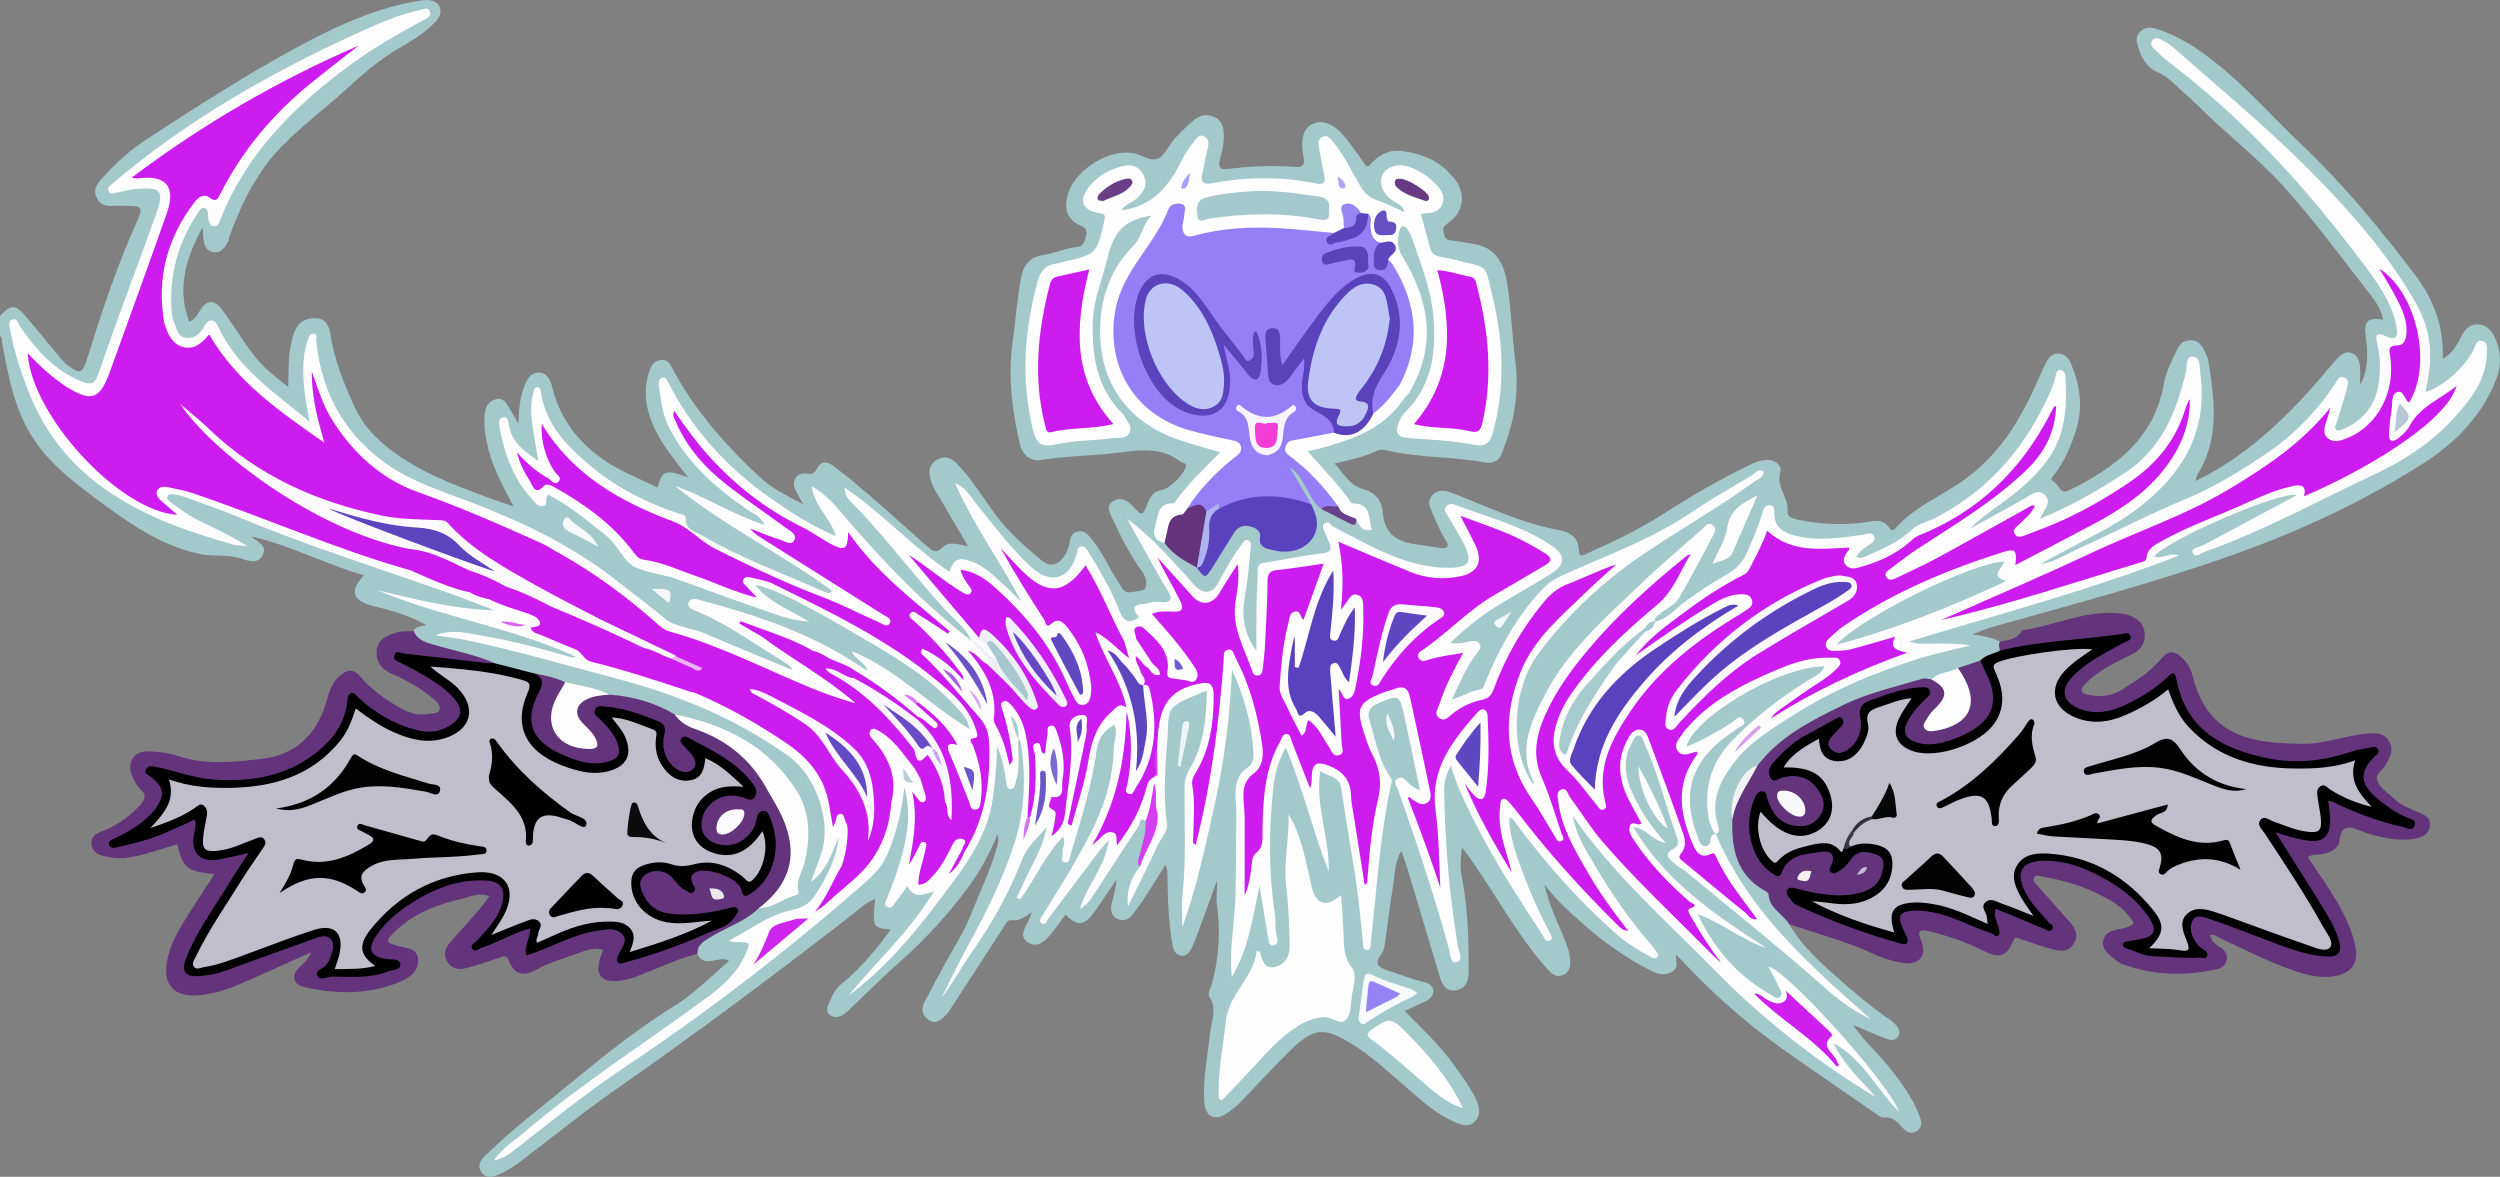 <?xml version="1.0" encoding="UTF-8"?>
<svg id="Layer_2" data-name="Layer 2" xmlns="http://www.w3.org/2000/svg" viewBox="0 0 765.15 360.18">
  <rect x="0" y="0" width="765.15" height="360.18" fill="#808080" stroke="none"/>
  <defs>
    <style>
      .cls-1 {
        fill: #a6cacd;
      }

      .cls-1, .cls-2, .cls-3, .cls-4, .cls-5, .cls-6, .cls-7, .cls-8, .cls-9, .cls-10, .cls-11, .cls-12, .cls-13, .cls-14, .cls-15, .cls-16, .cls-17, .cls-18, .cls-19, .cls-20, .cls-21, .cls-22, .cls-23, .cls-24, .cls-25, .cls-26, .cls-27, .cls-28, .cls-29, .cls-30, .cls-31, .cls-32, .cls-33, .cls-34, .cls-35, .cls-36, .cls-37, .cls-38, .cls-39, .cls-40, .cls-41, .cls-42, .cls-43, .cls-44, .cls-45, .cls-46, .cls-47, .cls-48, .cls-49, .cls-50, .cls-51, .cls-52, .cls-53, .cls-54, .cls-55, .cls-56, .cls-57, .cls-58, .cls-59, .cls-60, .cls-61, .cls-62, .cls-63, .cls-64, .cls-65, .cls-66, .cls-67, .cls-68, .cls-69, .cls-70, .cls-71, .cls-72, .cls-73, .cls-74, .cls-75, .cls-76, .cls-77, .cls-78, .cls-79, .cls-80, .cls-81, .cls-82, .cls-83, .cls-84, .cls-85, .cls-86, .cls-87, .cls-88, .cls-89 {
        stroke-width: 0px;
      }

      .cls-2 {
        fill: #5a45bf;
      }

      .cls-3 {
        fill: #c5a0ee;
      }

      .cls-4 {
        fill: #5e46c1;
      }

      .cls-5 {
        fill: #d79bf0;
      }

      .cls-6 {
        fill: #d9a6f4;
      }

      .cls-7 {
        fill: #a9c7cf;
      }

      .cls-8 {
        fill: #fefefe;
      }

      .cls-9 {
        fill: #d076f1;
      }

      .cls-10 {
        fill: #5a42bd;
      }

      .cls-11 {
        fill: #fdfdfe;
      }

      .cls-12 {
        fill: #adb3ef;
      }

      .cls-13 {
        fill: #020202;
      }

      .cls-14 {
        fill: #b6cfd6;
      }

      .cls-15 {
        fill: #63347d;
      }

      .cls-16 {
        fill: #957ef8;
      }

      .cls-17 {
        fill: #c8b7d2;
      }

      .cls-18 {
        fill: #694ac5;
      }

      .cls-19 {
        fill: #aca7f8;
      }

      .cls-20 {
        fill: #63347c;
      }

      .cls-21 {
        fill: #cf26ef;
      }

      .cls-22 {
        fill: #010101;
      }

      .cls-23 {
        fill: #fefdfe;
      }

      .cls-24 {
        fill: #6049c0;
      }

      .cls-25 {
        fill: #faf6fe;
      }

      .cls-27 {
        fill: #ece7ef;
      }

      .cls-28 {
        fill: #eff5f7;
      }

      .cls-29 {
        fill: #fbfcfd;
      }

      .cls-30 {
        fill: #bfbeca;
      }

      .cls-31 {
        fill: #f6f5fd;
      }

      .cls-32 {
        fill: #010102;
      }

      .cls-33 {
        fill: #fcf7fe;
      }

      .cls-34 {
        fill: #353339;
      }

      .cls-35 {
        fill: #ce1fef;
      }

      .cls-36 {
        fill: #673a83;
      }

      .cls-37 {
        fill: #f2f2f5;
      }

      .cls-38 {
        fill: #3a3942;
      }

      .cls-39 {
        fill: #6c5fce;
      }

      .cls-40 {
        fill: #a4c9cb;
      }

      .cls-41 {
        fill: #cd1cf0;
      }

      .cls-42 {
        fill: #f33dd6;
      }

      .cls-43 {
        fill: #5b43bf;
      }

      .cls-44 {
        fill: #a4c8cc;
      }

      .cls-45 {
        fill: #5a42be;
      }

      .cls-46 {
        fill: #6551c2;
      }

      .cls-47 {
        fill: #fbfafc;
      }

      .cls-48 {
        fill: #000001;
      }

      .cls-49 {
        fill: #a5a2f7;
      }

      .cls-50 {
        fill: #5a43be;
      }

      .cls-51 {
        fill: #dc79f4;
      }

      .cls-52 {
        fill: #f4effd;
      }

      .cls-53 {
        fill: #69418b;
      }

      .cls-54 {
        fill: #5a42bf;
      }

      .cls-55 {
        fill: #6a3e86;
      }

      .cls-56 {
        fill: #f6fafb;
      }

      .cls-57 {
        fill: #fdfafe;
      }

      .cls-58 {
        fill: #9584f2;
      }

      .cls-59 {
        fill: #f4f7f9;
      }

      .cls-60 {
        fill: #fbf9fe;
      }

      .cls-61 {
        fill: #0b0a0c;
      }

      .cls-62 {
        fill: #7a6bd0;
      }

      .cls-63 {
        fill: #9583f6;
      }

      .cls-64 {
        fill: #f2f7f8;
      }

      .cls-65 {
        fill: #f6f9fa;
      }

      .cls-66 {
        fill: #6b53c7;
      }

      .cls-67 {
        fill: #5e47c0;
      }

      .cls-68 {
        fill: #edb3f9;
      }

      .cls-69 {
        fill: #cd1cef;
      }

      .cls-70 {
        fill: #6648c5;
      }

      .cls-71 {
        fill: #f9f8fa;
      }

      .cls-72 {
        fill: #5b44be;
      }

      .cls-73 {
        fill: #6b58c7;
      }

      .cls-74 {
        fill: #5a43bd;
      }

      .cls-75 {
        fill: #a960e4;
      }

      .cls-76 {
        fill: #bcc5f6;
      }

      .cls-77 {
        fill: #edf0f6;
      }

      .cls-78 {
        fill: #f4f8f9;
      }

      .cls-79 {
        fill: #fdfdfd;
      }

      .cls-80 {
        fill: #5e48c1;
      }

      .cls-81 {
        fill: #d43df0;
      }

      .cls-82 {
        fill: #6b59c9;
      }

      .cls-83 {
        fill: #fcf8fe;
      }

      .cls-84 {
        fill: #070808;
      }

      .cls-85 {
        fill: #5d45be;
      }

      .cls-86 {
        fill: #624ac2;
      }

      .cls-87 {
        fill: #d962f2;
      }

      .cls-88 {
        fill: #b6c8d7;
      }

      .cls-89 {
        fill: #f2eef4;
      }
    </style>
  </defs>
  <g id="Layer_1-2" data-name="Layer 1">
    <g>
      <path class="cls-40" d="m547.61,282.89c3.57,6.11,8.63,10.94,13.86,15.53,5.51,4.83,11.02,9.69,17.15,13.78.61.41,1.11,1,1.63,1.53.94.97,1.43,2.12.75,3.39-.74,1.39-2.21,1.32-3.32.91-3.36-1.24-6.63-2.72-10.52-4.34,3.35,5.06,7.62,8.63,11.03,12.91,3.59,4.5,6.99,9.07,9.12,14.47.7,1.78,1.41,3.64-.6,5.05-2.08,1.45-3.49.06-4.79-1.37-1.45-1.6-2.88-3.04-5.39-2.71-.7.09-1.58-.62-2.28-1.11-9.63-6.65-19.32-13.22-28.85-20.01-10.98-7.82-21.07-16.68-30.27-26.53-.67-.72-1.27-1.52-2.21-2.12-.04,1.92.93,3.91-1.05,5.11-2.12,1.29-4.38.84-6.42-.2-6.68-3.41-12.91-7.54-18.6-12.42-4.81-4.12-9.63-8.25-14.18-14.02,1.64,6.97,4.52,12.44,6.74,18.14.69,1.78,1.11,3.61,1.17,5.42.07,1.86-.58,3.86-2.81,4.32-1.91.4-3.12-.79-4.37-2.21-9.95-11.27-16.68-24.77-25.9-37.03-.55,3.37-.6,6.57-.01,9.6,1.85,9.46,2.03,19.01,2,28.58-.01,2.76-.96,5.08-3.92,5.53-3.15.48-4.23-1.85-4.99-4.41-3.28-11.07-6.6-22.13-9.93-33.19-.46-1.53-1.05-3.01-1.78-5.08-2.21,3.82-1.92,7.6-2.56,11.12-.98,5.45-1.52,10.98-2.32,16.46-.2,1.34-.35,2.91-1.13,3.9-2.48,3.16-.93,4.26,2.08,5.2,3.44,1.07,6.76,2.51,10.3,3.31,1.45.33,3.15.91,3.38,2.58.25,1.81-1.12,2.91-2.69,3.64-1.89.89-3.79,1.77-6,2.81,5.48,5.5,10.87,10.66,15.23,16.74,2.4,3.34,4.92,6.61,6.62,10.37,1,2.2,1.54,4.65-.3,6.64-1.86,2.02-4.23,1.12-6.27.22-6.98-3.06-12.23-8.49-17.89-13.33-4.55-3.89-9.05-7.84-14.18-10.94-7.87-4.76-11.19-4.45-17.85,2.02-5.36,5.2-10.37,10.77-15.59,16.12-1.21,1.24-2.57,2.38-4,3.35-4.01,2.71-6.89,1.2-7.15-3.7-.39-7.13,1.14-14.09,1.85-21.13.35-3.42,2.18-6.91-.15-10.44-.84-1.27.33-2.92.7-4.31,2.15-8.04,2.66-16.15,1.48-24.38-.34-2.38.23-4.68.05-7.15-2.04,5.59-4.07,11.19-6.13,16.78-.47,1.28-1.03,2.54-1.6,3.78-.66,1.42-1.55,2.71-3.35,2.39-1.74-.31-2.29-1.79-2.55-3.32-1.21-6.88-1.45-13.84-1.52-20.81-.01-1.09,0-2.19-.68-3.56-2.07,3.28-4.09,6.6-6.22,9.84-1.22,1.87-2.55,3.67-3.91,5.44-1.22,1.59-2.88,2.02-4.65,1.13-1.87-.94-2.07-2.72-1.63-4.53.58-2.39,1.3-4.76,1.43-7.44-2.29,3.39-4.51,6.83-6.89,10.15-2.89,4.04-5.17,4.15-8.64.58-1.74,2.27-3.37,4.63-5.24,6.78-1.63,1.87-3.74,3.29-6.23,1.73-2.68-1.68-1.25-3.87-.24-5.9.53-1.07,1.02-2.17,1.37-3.44-1.9,1.45-3.64,2.83-6.27,2.52-1.31-.16-1.87,1.43-2.55,2.47-5.29,8.15-10.59,16.29-15.9,24.42-.47.73-.92,1.51-1.54,2.1-1.53,1.46-3.07,3.17-5.47,1.46-2.16-1.54-2.11-3.56-1.01-5.63,3.35-6.26,6.62-12.57,10.24-18.67,1.67-2.81,3.01-5.72,4.2-8.72,2.57-6.46,5.62-12.74,7.53-19.45.34-1.21.75-2.36.3-4.33-2.43,5.96-5.21,11.05-8.64,15.76-6.1,8.38-13.02,16-20.79,22.9-5.49,4.88-10.72,10.06-16.05,15.13-.91.87-1.82,1.73-3.05,2.1-2.19.66-4.39-1.25-3.45-3.26,1.06-2.28,1.76-4.73,3.98-6.57,5.85-4.85,10.85-10.56,15.29-16.89-5.51-.37-5.74-.83-4.74-9.35-3.14,1.27-5.43,3.6-7.93,5.53-23.72,18.35-47.73,36.28-72.34,53.43-9.58,6.68-18.65,14.09-27.96,21.17-2.19,1.67-4.48,3.17-7.01,4.26-1.81.78-3.67,1.3-5.12-.5-1.63-2.03-.48-3.94.98-5.3,4.27-3.99,8.57-7.98,13.14-11.62,14.6-11.61,28.52-24.12,44.44-34,6.27-3.89,11.43-9.02,17.07-14.04-3.37-1.8-7.49,2.64-9.7-2.09-1.3-2.19.06-3.53,1.63-4.65,1.62-1.15,3.29-2.27,5.14-3.03,4.26-1.76,7.96-4.45,11.77-6.96,3.69-.36,6.65-2.69,10.07-3.79.62-.2,1.04-.77,1.1-1.41.55-6.04,3.72-11.53,3.18-17.88-.43-5.02-1.68-9.5-4.66-13.51-6.4-8.62-14.32-15.13-24.89-18.04-3.47-.96-6.76-2.54-10.35-3.11-6.21-3.38-12.92-5.2-19.88-6.19-4.38-1.63-9.01-2.38-13.47-3.72-3.31-1.01-6.59-2.14-10.01-2.75-3.94-1.25-8.04-1.88-11.96-3.18-6.14-2.25-12.53-3.65-18.79-5.48-2.59-.75-5.64-1.39-5.78-5.09.53-1.56,2.16-1.29,3.87-1.85-4.19-2.38-8.15-3.7-12.2-4.81-1.44-.39-2.9-.68-4.33-1.09-6.12-1.74-6.96-4.47-2.49-9.32-11.78-3.36-22.51-9.21-34.43-11.88,1.73,1.71,5.04,2.66,3.4,5.78-1.5,2.83-4.36,1.68-6.71.93-4.08-1.3-8.38-.49-12.43-1.34-12.29-2.57-22.22-9.77-32.02-17.07-6.87-5.12-13.65-10.37-18.58-17.62-6.13-9.02-8-19.39-9.94-29.76-.16-.84.06-1.77-.73-2.41v-5.99c3.34-3.64,4.81-3.62,8,.19,3.67,4.38,7.31,8.8,10.99,13.17.64.76,1.37,1.48,2.17,2.04,3.33,2.35,4.15,2.11,5.38-1.82,4.47-14.24,9.08-28.42,15.24-42.06,2.21-4.89,1.88-5.16-3.41-5.26-1.25-.02-2.5-.08-3.74.04-2.21.21-3.98-.43-5-2.47-1.05-2.1-.18-3.9,1.2-5.47,4.29-4.9,9.12-9.26,14.57-12.78,17.36-11.23,34.69-22.54,53.23-31.79,9.37-4.68,19.08-8.55,29.51-10.23,1.6-.26,3.26-.51,4.79.2,2.31,1.07,2.58,3.81.64,5.91-3,3.24-6.67,5.73-10.45,7.81-9.09,5-16.06,12.54-23.9,19.02-4.41,3.64-8.78,7.39-12.8,11.45-7.57,7.66-12.21,17.15-15.96,27.11-.3.81-.37,1.73-.79,2.47-.93,1.65-2.03,3.28-4.3,2.95-2.33-.34-2.75-2.26-3.07-4.14-.15-.84-.13-1.71-.24-3.52-5.28,9.7-7.86,18.79-4.13,28.88,1.67-.5,2.36-1.84,3.13-3.1,2.29-3.7,4.5-3.88,7.13-.31,3.16,4.31,5.98,8.88,9.15,13.19,2.87,3.91,6.64,6.93,10.92,10.14.14-4.75-.06-8.97.89-13.07.33-1.44.62-2.94,1.25-4.26,1.24-2.64,3.47-3.8,6.39-3.62,3.01.18,3.97,2.33,4.35,4.78,1.25,8.08,4.25,15.53,7.69,22.88,2.56,5.49,6.55,9.44,11.33,13.04,8.72,6.57,18.75,10.24,28.77,14.02,2.53.95,5.1,1.78,8.28,2.88-3.11-5.97-6.14-11.35-7.66-17.4-.86-3.42-1.44-6.8-1.21-10.31.15-2.24.91-4.25,3.2-5.02,2.54-.85,3.51,1.22,4.55,2.91.77,1.24,1.46,2.51,2.62,4.52.16-4.27.41-7.69,1.6-10.93.83-2.25,1.8-4.76,4.63-4.71,2.65.05,3.63,2.48,4.17,4.67,2.26,9.14,7.55,16.12,15.05,21.57,5.27,3.83,11.35,6.06,17.18,8.95,1.19-5.23,2.49-5.71,9.3-3.11-3.25-4.5-6.56-8.11-8.91-12.38-3.43-6.22-5.31-12.62-3.11-19.66.55-1.76,1.29-3.59,3.55-3.9,2.47-.34,3.09,1.58,3.99,3.22,6.76,12.4,15.94,22.86,26.19,32.42,3.71,3.46,8.22,5.85,13.56,8.49-1.09-1.92-1.8-3.03-2.37-4.21-1.37-2.8.25-5.58,3.3-5.16,1.69.23,2.38.07,3.16-1.41,1.41-2.68,3.28-2.38,5.49-.68,9.9,7.58,18.95,16.16,28.32,24.36,1.53,1.34,2.71,2.37,4.61.38,1.98-2.09,4.63-1.02,7.9-.42-3.12-5.31-5.87-9.94-8.57-14.59-1-1.72-2.13-3.43-2.74-5.3-.8-2.45-.87-5.09,1.8-6.6,2.4-1.36,4.5-.53,6.33,1.43,4.18,4.48,7.47,9.62,10.99,14.58,4.1,5.77,9.35,10.32,14.69,14.81,2.51,2.11,5.12,1.53,6.96-1.29.96-1.47,1.51-3.07,1.77-4.86.19-1.36,1.02-2.56,2.65-2.77,1.38-.18,2.27.43,3.19,1.47,3.85,4.34,6.02,9.71,9.17,14.47.84,1.27,1.37,3.15,3.54,2.71,1.57-.31,4.09-.31,4.45-1.18.64-1.51.19-3.64-.99-5.23-3.66-4.92-6.37-10.38-8.94-15.9-.83-1.78-2.36-4.11.26-5.62,2.26-1.31,4.24-.14,5.91,1.68,2.79,3.06,3.06,3.01,4.55-1.08.8-2.18,2.04-3.64,4.43-3.99,2.25-.33,6.74-4.85,7.18-7.01.3-1.44-.97-1.14-1.56-1.6-7.02-5.43-14.86-3.06-22.53-2.38-6.68.59-13.39.77-20.05,1.83-3.34.53-5.82-1.38-6.61-4.76-2.38-10.22-3.68-20.5-2.27-31.03.86-6.39,1.39-12.82,2.46-19.19.71-4.21,2.43-7.1,7.09-7.77,3.43-.49,6.63-2.08,10.14-2.41,2.23-.21,2.52-2.13,2.9-3.82.39-1.72-.72-2.24-2.11-2.91-3.78-1.81-4.82-4.94-3.48-9.49,2.41-8.19,14.84-15.41,22.56-11.65,5.42,2.64,6.45-.18,8.53-3.25,1.91-2.81,4.46-5.03,6.94-7.31,1.96-1.81,4.33-2.52,6.9-1.3,2.38,1.13,2.7,3.31,2.75,5.68.05,2.54-.53,4.94-1.2,7.33-.6,2.14,0,3.14,2.3,2.85,6.92-.86,13.85-1.17,20.81-.65,2.48.19,2.9-.76,2.46-3.09-1.06-5.61.09-9.01,3.07-10.2,3.14-1.26,6.73.37,10.1,4.72,1.75,2.26,3.36,4.63,5.06,6.94.53.72,1.05,2.24,2.17.96,2.55-2.92,5.68-4.67,9.48-4.22,5.93.71,11.39,2.72,15.42,7.49.32.38.7.72,1,1.11,3.56,4.79,2.77,10.13-2.16,13.57-1.21.84-1.57,1.48-1.22,2.99.33,1.46.75,2.12,2.31,2.25,2.22.18,4.42.68,6.63,1,7.28,1.03,9.67,6.45,10.57,12.56,1.14,7.73,1.45,15.57,2.42,23.33.77,6.13.41,12.17-.91,18.12-.8,3.61-2.04,7.15-3.41,10.58-.82,2.06-2.79,2.74-5.01,2.33-10.03-1.87-20.35-1.32-30.31-3.75-1.06-.26-1.95-.18-2.87.26-3.94,1.93-8.24,2.71-12.84,3.85,2.92,3.05,4.64,6.79,9.13,7.93,3.21.82,5.4,3.42,5.61,6.78.43,6.68,4.4,9.31,10.42,10.05,2.46.3,4.9.78,7.37,1.09,2.36.3,2.65-.8,1.46-2.53-1.79-2.59-2.79-5.56-4.1-8.38-.85-1.82-1.62-3.76.3-5.48,1.69-1.51,3.4-1.37,5.5-.58,10.7,4.04,21.04,9.25,32.36,11.35,4.22.78,6.54,2.08,6.76,6.51.12,2.3,1.7,1.14,2.72.68,7.83-3.53,15.6-7.15,22.84-11.83,8.9-5.75,18.06-11.06,27.66-15.6,1.61-.76,3.24-1.22,5.04-1.07,2.31.19,3.92,2.04,3.41,3.66-1.44,4.61,2.69,7.94,2.2,12.27-.16,1.4,1.6,1.99,3.03,2.3,6.63,1.42,13.29,1.74,20.04.93,2.84-.34,6.01-1.67,8.13,1.7.58.93,1.32.61,1.84.02,5.88-6.7,14.24-9.94,21.28-15.02,11.01-7.95,17.34-18.95,22.57-30.92.7-1.6,1.46-3.17,2.21-4.73.75-1.55,1.95-2.81,3.68-2.81,1.86,0,3.16,1.2,3.91,2.98,2.8,6.6,3.81,13.3,1.64,20.31-1.48,4.79-3.47,9.3-6.37,13.41-.54.76-2.18,1.76-.38,2.63,1.57.76,1.62,3.98,4.61,2.51,14.09-6.96,26.03-15.72,28.98-32.6.64-3.68,2.43-7.04,4.04-10.42.78-1.65,1.89-2.84,3.98-2.88,2.26-.05,3.44,1.22,4.29,3,.54,1.12,1.14,2.28,1.33,3.48,1.87,11.86,3.51,23.72-3.44,34.72-.18.28-.2.67-.52,1.86,2.23-1.15,3.96-1.95,5.6-2.91,13.74-8.03,24.76-19.11,34.86-31.21.72-.86,1.45-1.71,2.2-2.54,1.45-1.57,2.96-3.48,5.37-2.37,2.39,1.1,2.32,3.63,2.39,5.86.04,1.21-.16,2.44.02,3.68,2.53-4.67,2.35-9.7,1.66-14.68-.63-4.61.45-5.94,5.33-5.19-.6-3.09-2.26-5.57-4.03-7.82-8.83-11.25-17.25-22.89-26.88-33.43-7.61-8.32-16.7-15.3-24.75-23.29-1.77-1.75-3.62-3.42-5.49-5.06-2.57-2.26-4.71-4.85-8.15-6.29-3.4-1.43-5.1-5.05-5.99-8.64-.81-3.26,2.11-5.62,5.65-4.56,6.66,1.99,12.32,5.74,17.78,9.99,9.88,7.68,18.05,17.12,27.08,25.68,12.75,12.09,23.87,25.68,34.5,39.65,5.65,7.42,8.89,15.79,8.55,25.69,3.12-1.67,4.44-4.51,5.82-7.08,1.14-2.12,2.53-3.46,4.83-3.41,2.28.05,3.95,1.41,4.97,3.45,2.31,4.59,2.45,9.24.48,14.01-4.5,10.9-12.31,18.85-22.1,25.1-17.82,11.38-36.79,20.24-56.7,27.43-24.58,8.89-49.82,15.46-74.92,22.56-2.12.6-4.19,1.38-6.27,2.39,2.94.37,5.78.79,8.35,2.2.48,1.12.66,2.23-.1,3.31-1.73,1.45-4.07,1.8-5.83,3.2-2.01,1.28-4.39,1.52-6.54,2.4-2.87,1.12-5.84,1.95-8.65,3.23-13.97,2.51-27.09,7.25-39.12,14.86-4.96,3.14-9.6,6.64-13.39,11.17-6.17,3.78-7.92,9.59-7.55,16.38.49,5.5.26,11.18,3.88,15.9,1.29,1.68,2.81,3.13,4.61,4.27.84.53,1.96.95,2.25,1.87.98,3.21,3.18,5.51,5.39,7.84.5.52.79,1.26.51,2.06Z"/>
      <path class="cls-20" d="m612.01,199.16c.11-.92-.59-1.87.12-2.77,2.37-.57,5-.58,6.53-3.02.18-.28.6-.52.95-.57,9.55-1.44,18.54-6,28.5-5.1,1.34.12,2.7.22,4,.81,2.45,1.11,4.22,2.58,4.3,5.51.08,2.79-1.1,4.81-3.55,6.07-3.99,2.04-8.15,3.78-11.7,6.59-1.07.85-2.11,1.75-3.04,2.75-1.75,1.87-1.33,2.82,1.26,3.29,3.73.67,7.07.27,10.35-1.79,4.36-2.73,8.61-5.54,11.92-9.52,1.98-2.38,3.76-2.27,5.97-.27,1.65,1.49,2.8,3.22,3.31,5.29,4.73,19.03,17.74,21,33.7,21.23,7.03.1,13.29-2.67,20.06-3.14,2.47-.17,4.72-.31,6.31,2.03,1.56,2.31.95,4.48-.38,6.61-.07.11-.14.21-.18.33-.59,2.01-3.56,3.06-2.9,5.28.71,2.38,3.18,3.74,4.95,5.47,2.19,2.14,4.98,3.26,7.76,4.38,1.96.79,3.74,1.81,3.45,4.24-.3,2.51-2.36,3.43-4.51,3.82-4.26.79-8.44.02-12.56-1.05-1.2-.31-2.4-.68-3.56-1.12-3.3-1.25-6.41-2.84-7.12,2.95-.29,2.34-2.88,3.61-5.41,3.97-1.34.19-2.75-.05-4.21.89,3.8,5.68,7.78,11.21,10.9,17.29,1.6,3.12,2.85,6.3,3.59,9.74,1.13,5.21-.92,8.46-6.18,9.39-4.46.79-8.69-.33-12.81-1.77-7.9-2.75-15.33-6.56-22.89-10.1-.71-.33-1.37-1.16-2.53-.56.45,1.83,1.83,2.83,3.27,3.77,1.37.9,2.16,2.08,1.81,3.75-.31,1.47-1.27,2.39-2.75,2.73-9.82,2.25-19.52,2.05-29.04-1.46-1.02-.38-2-1.03-2.84-1.74-1.7-1.44-3.67-2.94-3.12-5.52.56-2.64,2.87-3.08,5.16-3.54,1.42-.28,2.95-.53,4.19-1.73-1.54-2.77-3.74-4.85-6.45-6.51-6.57-4.05-13.73-6.44-21.3-7.71-.94-.16-2.13-.81-2.75.17-.62,1,.42,1.86,1.05,2.57,3.2,3.66,6.47,7.25,9.66,10.91,1.81,2.07,3.13,4.26,1.25,7.03-1.81,2.68-4.36,2.02-6.75,1.39-3.12-.83-6.16-1.96-9.23-2.97-1-.33-1.79-1.14-2.51.7-1.77,4.5-4.22,5.25-8.74,2.97-5.47-2.76-11.2-4.75-17.16-6.15-2.9-.68-3.29.07-2.23,2.75,1.95,4.92-.54,7.8-5.74,6.95-2.98-.49-5.84-1.37-8.55-2.62-8.4-3.88-17.31-6.27-26.04-9.17-1.91-3.19-6.14-4.78-6.33-9.18-.02-.36-.6-.78-1.01-1.01-8.81-4.84-10.36-12.98-10.06-21.97.4-6.48,3.2-11.84,7.69-16.41,6.84-9,16.6-13.85,26.43-18.62,7.63-3.7,15.88-5.53,23.95-7.92,1.08-.32,1.94.08,2.9.19,4.32.62,5.91,4.65,3.18,8.15-.92,1.18-2.22,2.02-3.05,3.28-.54.82-1.31,1.71-.59,2.7.61.85,1.62.46,2.44.26,8.36-2.01,10.86-6.16,7.54-13.78-.58-1.33-1.81-2.46-1.42-4.13,2.28-.76,4.56-1.51,6.84-2.27,3.35,3.53,4.89,7.72,4.6,12.58-.16,2.74-1.16,5.22-3.22,6.96-5.31,4.46-11.33,7.29-18.48,6.82-6.35-.42-8.24-4.07-5.12-9.64,1.06-1.88,2.57-3.35,4.03-4.89.51-.54,1.19-1.17.78-1.93-.38-.71-1.29-.69-2.04-.6-5.01.56-9.76,2.02-14.3,4.17-1.95.92-1.96,2.55-1.79,4.44.34,3.99-1.07,7.36-4.29,9.83-2.33,1.78-4.86,1.74-6.42-.07-1.79-2.09-.81-3.91.7-5.64.64-.74,1.45-1.37,1.46-2.81-4.17,2.15-8.57,3.87-12.29,6.79-2.04,1.6-4.13,3.24-5.68,5.4-.65.9-1.57,1.92-.97,3.03.72,1.33,2.01.45,3.03.28,5.06-.85,9.2.91,11.5,4.97,2.04,3.6,1.7,7.19-.92,9.58-3.12,2.85-8.3,3.09-11.77.5-1.3-.97-2.41-2.17-3.37-3.48-.96-1.31-1.15-3-1.96-4.26-1.43-.22-1.76.75-1.99,1.5-2,6.7-1.61,13.06,3.02,18.68,1.51,1.83,2.85,2.77,4.98.12,3.1-3.86,7.83-4.7,12.52-4.7,3.57,0,3.91,2.78,3.58,5.65,2.16-.23,2.98-1.74,3.95-2.98,1.15-1.49,2.65-2.27,4.45-2.47,2.63-.29,5.13.26,6.6,2.59,1.41,2.23.63,4.69-.62,6.74-1.53,2.51-3.81,4.15-6.79,4.9-5.51,1.37-10.9.65-16.31-.5-.98-.21-1.93-.52-2.93-.61-.49-.04-1.04-.08-1.25.51-.18.51.07.96.39,1.36.48.59,1.09,1.03,1.77,1.35,9.62,4.51,19.5,8.34,29.81,10.98.36.09.74.09,1.16-.19.56-1.41-.57-2.51-.89-3.78-.76-3.03-.04-4.48,2.98-5.32,3.79-1.05,7.42.07,11.03,1.06,5.17,1.41,9.85,4.19,14.96,5.53.49-.34.52-.7.46-1.08-.3-1.9-1.78-4.15.17-5.57,1.65-1.2,3.53.43,5.19,1.17,3.29,1.47,6.61,2.86,10.85,4.32-2.22-2.98-4.43-4.92-6.06-7.32-1.13-1.66-2.19-3.33-2.64-5.32-1.07-4.78,1.11-7.71,6.03-8.2,6.05-.59,11.69.94,17,3.59,6.27,3.13,12.28,6.71,16.46,12.61,4.17,5.88,3.2,8.36-3.88,9.85-.47.1-1.01.1-1.41.9,6.79,3.37,14.02,2.19,21.36,2.24-2.22-2.18-3.37-4.74-3.71-7.61-.34-2.83.94-4.27,3.8-4.26,2.28,0,4.41.78,6.51,1.59,7.57,2.92,15.13,5.85,22.83,8.41,2.74.91,5.53,1.6,8.41,1.76,3.5.19,4.3-.81,3.29-4.22-1.32-4.48-4.03-8.28-6.42-12.22-3.42-5.65-7.04-11.18-10.6-16.76-.7-1.1-2-2.35-.94-3.67.91-1.12,2.35-.28,3.5.06,1.8.53,3.61,1,5.46,1.29,4.44.68,6.42-.96,6.49-5.34.1-6.98.06-6.87,6.65-4.22,5.77,2.32,11.56,4.67,18.37,5.76-1.03-1.63-2.36-1.91-3.4-2.54-3.85-2.33-7.71-4.62-10.01-8.75-2.44-4.38-2.27-5.95,1.3-9.42.35-.34.74-.68.75-1.59-2.78-.09-5.33.9-7.92,1.62-11.81,3.28-23.48,3.1-34.79-1.89-8.59-3.78-15.12-9.65-17.35-19.21-.62-2.67-1.62-2.51-3.51-1.08-5.08,3.86-10.27,7.54-16.7,8.89-3.53.75-6.96.66-10.22-1-4.99-2.53-5.71-6.42-2.01-10.52,3.57-3.96,8.03-6.67,12.69-9.12,1.26-.66,2.72-1.07,3.88-2.66-11.55,1.57-22.91,1.71-34,4.29-1.29.3-2.66.94-3.89-.23Z"/>
      <path class="cls-20" d="m186.51,212.59c7.12.53,13.83,2.38,19.99,6.07,3.02,2.02,6.38,3.26,9.73,4.62,5.74,2.35,10.63,6.16,14.49,10.94,5.65,7.01,10.4,14.62,11.93,23.74,1.38,8.19-3.27,17.04-10.36,19.95-4.68,4.51-11.03,6.26-16.29,9.82-1.58,1.07-2.63,2.2-2.52,4.17-5.95,1.48-11.45,4.17-17.13,6.38-2.22.86-4.45,1.63-6.82,1.91-5.41.64-7.51-1.89-5.82-6.98.27-.81.57-1.62.88-2.52-2.58-.71-4.89.02-7.06.83-4.65,1.74-9.46,3.05-13.87,5.5-3.71,2.06-6.54.91-7.9-2.96-.66-1.88-1.51-1.42-2.8-.98-3.3,1.12-6.61,2.22-9.97,3.15-2.26.62-4.51.52-6-1.76-1.49-2.28-.72-4.32.87-6.13,2.86-3.29,5.83-6.49,8.69-9.78,1.12-1.28,2.06-2.72,3.21-4.26-2.83-1.23-5.21.02-7.52.55-7.96,1.82-15.57,4.53-21.55,10.44-2.74,2.7-2.55,3.24,1,4.21,2.59.7,6.04.61,6.28,4.17.23,3.57-2.69,5.63-5.53,6.81-9.66,4.01-19.69,3.93-29.69,1.52-3.19-.77-3.54-3.81-1.05-6.01q2.81-2.47,3.55-4.53c-7.58,3.39-15.01,6.78-22.51,10.02-3.66,1.58-7.52,2.64-11.51,3.09-8.02.89-11.69-3.29-9.99-11.03.76-3.47,2.16-6.63,3.93-9.61,2.81-4.7,5.87-9.25,8.82-13.86.52-.81,1.03-1.61,1.61-2.51-8.69-1.07-9.39-1.63-11.38-9.12-5.28,1.38-10.34,3.55-15.84,4.13-2.57.27-4.97-.1-7.36-.79-1.68-.48-2.85-1.66-3.03-3.44-.19-1.88.97-3.06,2.61-3.66,4.65-1.71,8.62-4.36,12.02-7.98,1.69-1.8,2.5-3.2.32-5.22-1.05-.98-1.76-2.42-2.38-3.76-1.98-4.27.33-7.99,5.01-7.77,3.09.14,6.29.52,9.2,1.49,8.56,2.85,17.21,1.77,25.77.74,9.02-1.09,15.16-6.29,18.51-14.86,1.37-3.51,1.56-7.52,4.8-10.33,2.5-2.17,4.22-2.47,6.52.22,3.6,4.21,8.14,7.28,13,9.93,2.42,1.32,4.87,1.84,7.54,1.37,1.29-.23,3.18.03,3.61-1.29.49-1.53-1.1-2.65-2.21-3.6-3.24-2.77-6.96-4.8-10.76-6.68-.78-.39-1.6-.69-2.38-1.08-2.72-1.36-4.14-3.49-3.9-6.61.25-3.12,2.45-4.4,5.02-5.36,2.04-.77,4.18-.58,6.29-.77,1.31,3.06,4.24,3.63,6.98,4.43,5.94,1.74,12.06,2.89,17.78,5.37-3.65,2.01-7.3.07-10.91-.12-5.82-.31-11.63-.93-17.49-1.64,2.4,2.38,5.57,3.47,8.28,5.28,2.91,1.94,5.97,3.7,8.25,6.39,3.4,4.01,2.76,7.51-1.78,10.2-3.04,1.8-6.32,2.2-9.76,1.44-6.61-1.48-12.33-4.7-17.45-9.02-1.67-1.41-2.76-2.21-3.45.77-2.7,11.62-11.01,17.63-21.64,21.18-10.7,3.57-21.38,3.04-32-.38-1.19-.38-2.4-.69-3.64-.87-.97-.14-1.93-.57-2.94-.23-.48.54-.02.88.29,1.21,4.14,4.43,4.23,7.81.17,12.31-2.28,2.52-5.04,4.45-8.02,6.08-1.28.7-2.78,1.06-4.26,2.89,6.76-1.05,12.52-3.15,18.13-5.65,7.06-3.14,7.03-3.2,7.13,4.32.05,3.34,2.12,5.38,5.48,5.17,2.37-.15,4.66-.83,6.97-1.4,1.04-.26,2.3-1.02,3.12.12.87,1.21-.03,2.36-.7,3.42-2.87,4.53-5.83,9-8.62,13.58-2.86,4.68-5.91,9.26-8,14.36-1.85,4.52-.64,5.95,4.3,5.18,6.85-1.06,13.13-3.93,19.58-6.25,4.23-1.52,8.44-3.09,12.68-4.55,2.35-.81,5.09-1.86,6.89.64,1.83,2.55.6,5.25-.85,7.69-.51.85-1.45,1.38-2.04,2.93,7.27-.26,14.38.84,21.26-2.34-.81-1.38-1.94-1.05-2.83-1.27-4.47-1.09-5.85-4.2-3.32-8.13,2.67-4.14,6.31-7.42,10.4-10.1,7.12-4.65,14.76-7.85,23.5-7.52,5.86.22,8.11,3.31,6.35,8.92-1.42,4.53-4.85,7.76-8.05,11.75,3.61-.92,6.49-2.51,9.47-3.8,1.14-.5,2.24-1.11,3.44-1.47,3.53-1.07,4.3-.31,3.48,3.36-.21.93-.85,1.84-.12,3.14,2.39-.3,4.67-1.21,6.89-2.3,4.29-2.1,8.8-3.5,13.5-4.34,1.49-.26,2.98-.38,4.47-.13,3.67.62,4.99,2.87,3.89,6.52-.28.93-.95,1.77-.7,2.82,6.73.09,30.9-9.76,33.36-13.78-3.64-.1-6.96.98-10.35,1.33-3.65.37-7.22.41-10.76-.61-2.6-.75-4.81-2.01-6.19-4.48-1.82-3.25-1.85-6.77.01-8.33,2.6-2.17,7.26-1.71,9.92.97,1.19,1.2,2,2.89,3.94,3.2.49-5.22,2.31-6.56,7.57-5.35,3.67.85,7.27,1.96,9.47,5.43,1.04,1.64,2.06.76,3.09-.03,5.36-4.12,7.45-14.42,4.11-20.22-.31-.54-.57-1.22-1.31-1.11-.88.13-1.04,1-1.28,1.68-1.52,4.39-4.27,7.23-9.15,7.62-4.35.34-7.45-1.26-8.87-4.72-1.19-2.88.23-7.44,3.12-9.71,2.83-2.22,5.97-2.95,9.51-1.92.99.29,2.32.97,3.02-.37.61-1.16-.3-2.14-1-3-4.85-5.98-11.46-9.35-18.79-12.93.76,2.2,2.19,3.14,2.79,4.58.67,1.6.91,3.16-.39,4.53-1.38,1.45-3,1.54-4.8.77-3.65-1.57-6.18-5.84-5.44-10.5.49-3.09-.79-4.38-3.29-5.3-4.88-1.79-9.75-3.58-15.4-3.39.66,2.61,2.69,3.69,3.8,5.41,1.74,2.71,4.27,5.44,2.26,8.83-1.92,3.23-5.51,3.14-8.77,2.81-4.52-.46-8.8-1.93-12.61-4.43-6.49-4.25-8.22-9.7-5.05-16.77,1.14-2.55,1.6-4.77.19-7.22,3.27.67,6.57,1.21,9.59,2.76.47,2.2-1.06,3.73-1.89,5.48-3.32,6.98-.16,12.74,7.52,13.66.86.1,1.82.35,2.37-.55.54-.88-.07-1.65-.56-2.36-.64-.92-1.48-1.66-2.23-2.49-3.96-4.4-2.58-8.73,3.2-10.15,1.74-.43,3.42-.28,5.1.21Z"/>
      <path class="cls-23" d="m525.16,255.29c10.02,23.65,28.64,40.12,47.33,56.56-5.49-2.42-10.14-6.12-14.54-10.03-13.77-12.2-28.19-23.61-42.32-35.38-.84-.7-2.05-1.02-2.76-1.82-1.27-1.43-4.57-2.8-.49-4.96.8-.42,1.59-1.49,1.07-2.89-3.57-9.64-5.82-19.74-10.1-29.14-.45-.99-.63-2.51-1.87-2.52-1.18-.01-1.57,1.42-2.1,2.4-3.64,6.67-1.23,12.73,1.95,18.66,2.15,4.02,4.76,7.76,8.51,11.81-4.2-.69-5.72-4.35-9.94-4.81,10.03,16.88,25.24,26.92,40.55,36.89-7.42-2.31-13.31-7.6-20.82-10.24,5.1,10.73,12.34,19.01,22.45,24.69.89.5,1.7,1.37,2.63.64,1.2-.95.2-2.09-.24-3.03-.99-2.11-2.13-4.15-3.26-6.32,5.5,1.01,36.53,35.23,40.02,44.46-7.03-6.99-10.84-15.97-20.13-21.06,3.46,7.08,8.64,11.48,13.01,16.57-18.33-10.94-34.91-24.16-49.79-39.3-14.8-15.06-30.78-29.12-42.92-46.71.86,5.45,3.73,10.03,6.41,14.6,5.17,8.81,10.96,17.22,17.69,24.94.41.47.79.97,1.1,1.51.39.67,1.51,1.27.5,2.2-.7.64-1.41.08-2.05-.25-3.64-1.93-7.16-4.11-10.25-6.82-11.55-10.12-21.61-21.61-30.8-33.88-.5-.66-.72-1.64-2.12-1.67.21,6.42,2.53,12.24,4.71,18.07,2.14,5.71,4.73,11.24,7.53,16.67.43.84,1.39,2.05.35,2.66-1.31.77-1.86-.81-2.41-1.67-7.51-11.59-15.07-23.15-21.22-35.55-2.52-5.09-5.07-10.17-6.77-16.25-1.67,2.87-2.13,5.35-2.08,7.92.26,15.8,1.61,31.5,4.15,47.1.28,1.73,1.93,4.59-.37,5.18-1.94.49-1.92-2.7-2.37-4.35-4.5-16.43-9.91-32.57-15.58-48.63-.35-1-1.65-2.36.02-3.28,1.39-.77,2.27.48,3.18,1.31.98.9,1.96,1.79,3.59,2.34-1.6-7.6-3.12-15.21-4.82-22.78-1.49-6.63-1.57-6.6-7.97-3.89-2.38,1.01-3.53,2.4-2.68,5.22,1.81,6.01,2.8,12.3,6.51,17.6.41.59.3,1.12.16,1.75-3.52,15.93-4.39,32.2-6.25,48.34-.12,1.01.25,2.63-1.33,2.57-1.18-.05-1.03-1.54-1.13-2.49-.78-7.78-1.5-15.56-2.82-23.27-1.36-7.95-2.53-15.92-3.82-23.88-.56-3.43-3.82-3.42-6.4-5.08-1.57,10.71,2.91,20.47,2.6,30.73-4.83-12.31-7.83-25.23-13.14-37.95-2.44,4.33-3.43,8.52-3.87,12.75-1.3,12.65-1.4,25.32.51,37.94.37,2.45-.06,4.97.69,7.42.29.96.17,2.27-1.02,2.47-1.27.21-1.5-1.15-1.66-2.07-.89-5.13-1.71-10.27-2.67-16.16-2.19,9.65-3.14,18.95-8.51,27.87-.69-7.07.31-13.1.79-19.07.68-8.47.4-16.93.57-25.38.06-3.12.11-6.25-.13-9.35-.32-4.15-.03-7.89,3.88-10.48,1.49-.99,1.61-2.71,1.52-4.39-.41-8.53-2.66-16.57-6.55-25.3-.69,14.32-2.29,27.51-5.17,40.51-2.85,12.85-5.53,25.75-10.04,38.29,0-3.29-.3-6.61.05-9.87,1.18-10.94.57-21.91.63-32.86.01-2.21.53-4.02,1.67-5.94,4.26-7.18,5.02-15.17,5.13-23.84-3.58,1.65-7.06,2.65-9.74,4.68-2.32,1.76-2.03,5.23-2.19,8-.55,9.29-1.59,18.58-.26,27.92.39,2.75-2.1,4.94-3.17,7.42-2.55,5.87-5.57,11.53-8.74,17.96-.61-4.45.88-8.78,3.7-12.09-.13-3.18,1.44-5.89,2.58-8.66,1.15-2.78,1.92-5.55,1.74-8.56.02-3.49,0-6.98,0-10.47.02-2.55.01-5.09.02-7.64-.12-3.88.8-7.66,1.21-11.5.35-3.3,2.09-5.36,5.03-6.86,2.55-1.3,5.33-2.01,7.83-3.47,2-1.17,4.19.39,4.88,3.11.63,2.47.24,5-.03,7.44-.67,6.08-1.65,12.12-4.89,17.5-1.08,1.8-1.28,3.63-1.06,5.73.52,4.81.42,9.64-.38,14.43,3.74-17.95,6.67-36.02,7.73-54.36.09-1.52.17-3.2,1.96-3.66,1.87-.49,2.64,1.09,3.33,2.39,4.72,8.93,7.43,18.49,8.52,28.5.35,3.17-.73,6.06-3.01,8.16-2.98,2.74-3.12,5.99-2.71,9.59.95,8.43.69,16.86.02,24.36.14-.75.36-2.43.34-4.15-.02-1.88-.08-4.09,1.06-5.42,3.03-3.57,2.3-7.67,2.47-11.72.34-8.01,1.14-15.93,5.3-23.08.68-1.17,1.06-2.68,2.76-2.68,1.66,0,2.35,1.37,2.82,2.63,1.61,4.25,3.56,8.39,4.57,12.87-.68-2.2-.78-4.41,1.02-6.03,1.9-1.71,3.97-.57,5.95.24,3.84,1.57,5.86,4.37,6.34,8.5.96,8.23,2.49,16.39,3.57,24.36.43-8.22,1.62-16.59,3.25-24.89.54-2.72.26-5.11-.79-7.62-1.55-3.68-3.18-7.33-4.27-11.18-1.79-6.35-.32-9.23,5.83-11.68,8.33-3.32,9.8-2.54,11.74,6.19,1.46,6.57,2.8,13.17,4.13,19.78.35,1.72.51,3.43.42,5.19-.21,4.16-.96,4.71-5.37,3.5,2.39,8.14,6.38,15.63,7.66,23.26-1.82-7.16-1.53-15.24-2.23-23.21-.54-6.08.86-11.9,4.34-17.08,2.36-3.52,4.6-7.14,7.42-10.33,1.16-1.32,2.51-2.69,4.5-1.83,1.79.77,1.83,2.54,1.85,4.18.06,5.74.05,11.47,0,17.21-.01,1.13-.17,2.24-.47,3.33-.4,1.46-.76,3.03-2.55,3.36-1.81.33-2.65-1.03-3.4-2.34,3.56,7.3,8.02,14.13,11.45,21.52-2.35-5.11-3.56-10.46-3.17-16.11.1-1.48-.06-3.25,1.66-3.85,1.7-.59,2.82.85,3.71,1.97,4.36,5.46,8.73,10.9,13.32,16.17,6.06,6.96,12.42,13.64,18.15,19.86-7.26-9.85-14.65-20.48-18.27-33.2-.41-1.45-.68-2.91-.73-4.41-.05-1.45.26-2.86,1.76-3.4,1.46-.53,2.31.65,3.04,1.63,1.79,2.4,3.46,4.88,5.17,7.34,4.29,6.17,9.19,11.78,14.49,17.1,8.15,8.17,16.64,16.01,23.51,24-1.72-1.94-4.21-4.57-5.96-7.79-.54-.99-1.52-2.05-1.38-3.02.6-4.25-2.7-6.01-5.05-8.32-4.11-4.03-8.1-8.15-11.26-12.98-1.68-2.56-4.55-5.22-.33-8.2.88-.62-.15-1.59-.57-2.28-1.96-3.23-3.4-6.65-4.19-10.35-.96-4.51-.04-8.7,2.27-12.57,2.55-4.27,5.3-4.21,7.77.04,1.46,2.5,2.27,5.26,3.29,7.94,2.34,6.18,4.36,12.47,6.48,18.72.87,2.56,1.73,5.24.77,8.03-.54,1.58.22,2.58,1.39,3.51,6.04,4.77,11.8,9.89,17.54,14.7-3.54-4.27-6.8-8.94-9.48-14.01-.5-.95-.7-2.3-2.23-2.11-4.09.5-5.64-2.44-6.59-5.39-2.75-8.53-5-17.16,1.35-25.38-5.91-.84-6.93-3.11-3.71-7.78,4.45-6.46,11.03-10.34,17.59-14.24,5.95-3.54,12.36-5.91,18.9-8.04,3.03-.99,6.07-1.4,9.21-1.21,1.45.09,3.21-.2,3.8,1.64.53,1.68-.7,2.82-1.77,3.86-2.42,2.37-5.29,4.15-8.14,5.94-3.03,1.91-6.17,3.67-8.32,5.41,10.29-7.33,22.45-12.73,35-17.38q-2.98-3.6-7.64-2.27c-3.35.94-6.52,2.61-10.14,2.43-1.64-.08-3.38-.08-4.16-1.88-.78-1.83.49-3.05,1.57-4.27,2.01-2.27,4.56-3.86,7.08-5.49,13.84-8.93,28.99-15.02,44.53-20.22,4.16-1.39,5.19-.82,6.82,2.79,11.85-6.66,24.48-11.86,35.32-20.28,8.53-6.62,14.65-16.77,15.83-26.64-.46,4.36-4.44,12.09-8.11,16.09-6.44,7.02-14.47,11.8-22.71,16.28-5.15,2.81-10.5,5.23-16.01,7.27-1.17.43-2.35.87-3.6.99-1.14.11-2.34.09-3-1.04-.72-1.25-.31-2.41.62-3.41,1.27-1.36,2.81-2.46,3.74-3.9-7.3,4.41-14.92,8.53-22.55,12.63-4.94,2.66-9.74,5.61-14.96,7.73-1.04.42-2.07.88-3.16,1.15-1.32.33-2.54.18-3.24-1.13-.64-1.19-.03-2.24.81-3.01,2.65-2.47,5.59-4.6,8.65-6.52,9.08-5.7,18.24-11.28,26.54-18.11,4.32-3.56,8.68-7.14,11.7-12,2-3.22,3.22-6.74,3.7-9.87-7.85,16.31-20.62,28.41-37.58,36.2-2.39,1.1-4.65,2.31-6.69,4.04-4.07,3.45-8.96,5.46-14.05,6.8-4.52,1.2-6.62-1-5.63-5.65-2.51.05-4.99-.03-7.46.07-4.6.18-8.98-.55-12.92-3.03-1.83-1.15-3.03-.89-3.69,1.17-2.19,6.87-7.2,10.75-13.35,14.17-8.49,4.72-16.15,10.82-21.02,15.07,4.11-3.62,11.52-8.2,18.99-12.68,2.26-1.36,4.71-2.33,7.41-2.38,1.9-.03,3.93-.04,4.71,2.18.77,2.21-.69,3.53-2.34,4.57-3.59,2.26-7.2,4.49-10.67,6.94-10.38,7.34-19.58,15.86-26.22,26.84-4.29,7.09-7.14,14.56-5.49,23.09.24,1.22.33,2.64-1.01,3.33-1.59.82-2.59-.38-3.44-1.46-3.09-3.92-6.21-7.83-9.66-11.43-3.56-3.7-3.73-7.89-2.83-12.49,1.33-6.77,5.42-11.98,9.67-17.06,6.82-8.16,14.7-15.25,22.74-22.16,3.6-3.09,5.3-7.39,7.79-11.36-11.95,9.55-22.68,20.11-32.18,31.87-4.73,5.86-8.49,12.32-10.92,19.49-1.49,4.39-1.52,8.72.21,13.15,2.34,6.03,4.28,12.21,6.24,18.37.34,1.07.85,2.26-.58,2.9-1.06.48-2.08-.05-2.6-.94-5.18-8.87-12.66-16.6-13.99-27.38-1.72-13.96,1.59-26.3,11.33-36.94,6-6.55,12.39-12.59,18.88-18.29-3.67,2.04-7.82,3.63-11.87,5.45-2.83,1.27-5.03,3.14-6.95,5.51-6.25,7.73-11.05,16.3-14.68,25.52-.95,2.42-2.41,3.95-4.96,4.57-2.81.69-5.37,1.98-7.74,3.66-1.62,1.15-3.37,2.66-5.38,1.07-2.02-1.6-.82-3.69-.21-5.52,1.48-4.46,3.45-8.73,5.94-13.14-2.97.01-5.36.68-7.78,1.2-1.74.37-3.68.76-4.56-1.32-.76-1.79.9-2.65,2.03-3.57,10.56-8.56,20.88-17.47,33.36-23.27.68-.31,1.3-.75,1.9-1.2,2.3-1.74,2.35-2.59-.17-4.09-4.5-2.7-9.23-4.97-14.16-6.8-2.21-.82-4.4-1.72-7.19-2.57.81,2.29,1.91,4.04,2.76,5.88,3.07,6.66.33,11.23-7,11.99-7.11.74-13.6-1.3-19.9-4.17-4.54-2.07-9.27-3.66-13.92-6.11-.3,5.54,2,10.79-.26,16.91,1.61-2.17,2.82-3.44,4.78-2.8,1.66.54,2.16,2.04,2.27,3.56.62,8.91-.32,17.7-2.68,26.28-1.01,3.67-2.56,3.91-5.18,1.09,1.65,5.51,1.02,10.88,1.49,16.17.12,1.34-.08,2.55-1.49,3.09-1.58.6-2.65-.27-3.46-1.48-1.73-2.59-3.27-5.29-5.25-7.62-1.04,0-.9.83-1.19,1.3-1.47,2.4-2.03,2.31-3.62.11-7.83-10.88-6.16-22.57-3.03-34.38.69-2.61,2.34-3.81,5.11-1.96,1.28-4.55,3.17-8.76,4.79-13.68-4.66.07-8.91.71-13.04,1.83-1.81.49-1.43,2.4-1.52,3.86-.47,7.82-.51,15.68-1.48,23.47-.22,1.75-.32,3.72-2.61,3.95-2.05.21-2.74-1.58-3.27-3.06-1.67-4.68-4.51-9.16-4.54-14.14-.03-4.55-.21-9.24.87-13.87-1.44,1.91-2.58,3.98-3.91,5.92-2.83,4.14-6.44,4.54-9.93,1.08-3.09-3.06-5.63-6.61-7.67-9,1.74,1.97,3.63,5.24,5.23,8.67,1.78,3.83.85,5.21-3.37,5.49-.97.06-2.01-.24-3.12.63,2.43,4.03,5.98,7.21,8.58,11.1.9,1.35,2.03,2.55,2.71,4.03,1.6,3.47.05,5.64-3.75,5.33-5.05-.41-5.87-1.16-6.43-6.19-.44-3.93-3-6.48-5.72-8.9-1.85-1.64-2.18.23-2.78,1.37-1.08.92-2.31,1.31-3.72,1.09-1.78-.79-2.33-2.53-2.98-4.11-2.09-5.08-4.83-9.84-7.14-14.81-1.03-2.21-1.77-2.89-3.86-.71-4.66,4.88-10.59,4.93-15.63.45-2.77-2.46-5.23-5.19-6.72-7.45,3.74,4.66,7.12,10.76,10.83,16.64,1.15,1.83,2.18,3.52,4.95,2.96,1.88-.38,3.2,1.19,4.3,2.56,4.28,5.31,6.34,11.51,7.1,18.2.16,1.38-.08,2.74-.8,3.97-1.39,2.38-3.67,2.64-5.49.58-1.42-1.61-2.12-3.64-3.03-5.55-5.97-12.56-13.95-23.52-25.59-31.49-1.22-.83-2.42-1.76-4.1-1.99-.06,1.26.93,1.95,1.37,2.88.5,1.04,1.07,2.15.19,3.14-1.02,1.15-2.31.66-3.44.07-1.89-.98-3.64-2.18-5.32-3.47-3.05-2.34-6.32-4.44-8.54-7.27,6.59,7.55,13.68,15.09,19.93,23.35.54.88,1.33,1.51,2.17,2.07,1.39,1.33,3.06,2.5,2.74,4.8-1.55,1.01-2.5-.16-3.45-1.03-1.34-1.23-2.66-2.48-3.95-3.76-.08-.16-.16-.31-.23-.47-1.72-4.01-5.29-6.55-8.1-9.61-9.84-10.7-18.43-22.48-28.67-32.82-.96-.97-1.95-1.93-2.08-4.51,11.76,7.98,20.86,18.22,32.05,25.78,1.36-3.94,2.76-4.58,6.66-3.21,4.64,1.63,7.76,5.32,11.33,8.39,1.36,1.16,2.39,2.7,3.95,3.72-6.48-12.22-14.65-23.35-20.18-35.99,3.16,1.12,4.53,3.89,6.35,6.13,5.42,6.66,10.54,13.56,16.86,19.44,5.89,5.48,11.84,3.9,13.96-3.81.26-.95.14-2.19,1.31-2.44,1.37-.29,1.88.99,2.45,1.91,3.34,5.4,6.54,10.91,8.94,16.79,1.3,3.2,2.37,5.77,6.44,2.97-1.92-2.14-2.46-3.97,1.59-4.1.85-.03,1.7-.38,2.55-.56,1.88-.4,4.51.87,5.48-.91.5-.91-1.34-3.15-2.22-4.74-3.08-5.55-6.22-11.07-9.32-16.61-.46-.82-.87-1.68-1.68-3.25,8.21,6.29,14.32,13.44,20.6,20.41,2.47,2.74,5.36,2.7,7.12-.6,2.11-3.96,4.25-7.89,6.96-11.48.59-.78,1.06-2.09,2.14-1.77,1.37.4.98,1.89.87,2.94-.47,4.57-.78,9.17-1.64,13.67-1.17,6.12-.58,11.84,3.45,17.26,0-4.57-.05-9.14.02-13.71.06-3.71.31-7.43.39-11.14.04-1.66.94-1.95,2.37-2.17,5.77-.89,11.49-2.15,17.28-2.8,2.82-.32,3.15-1.25,2.16-3.48-.4-.91-.75-1.84-1.19-2.73-.5-1.02-1.19-2.14-.04-3.02,1.18-.9,1.62.63,2.42,1.03,11.26,5.73,22.14,12.59,35.41,12.62,6.36.01,7.49-1.9,4.61-7.44-1.49-2.87-3.23-5.61-4.83-8.42-.47-.83-1.37-1.64-.68-2.7.74-1.14,1.92-1.1,3.02-.68,9.95,3.81,20.44,6.34,29.4,12.46,4.2,2.87,4.39,5.58.13,8.36-5.73,3.74-11.81,6.94-17.61,10.58-4.83,3.03-9.18,6.7-13.5,10.75,2.28.67,4.15-.08,6.06-.4,1.11-.19,2.33-.27,2.96.98.56,1.11-.25,1.83-.87,2.63-3.22,4.17-5.26,8.98-7.72,14.27,3.28-1.05,5.77-2.72,8.69-3.17,1.11-.17,1.27-1.4,1.64-2.31,3.8-9.4,8.62-18.18,15.21-25.96,2.18-2.58,4.33-4.8,7.6-6.3,13.56-6.24,27.8-11.16,40.25-19.64,5.98-4.07,12.26-7.62,18.46-11.3,1.04-.62,1.92-2.18,3.63-1.23-.06,1.87-1.7,2.3-2.83,3.12-10.89,7.92-22.64,14.54-33.78,22.07-12.46,8.42-23.47,18.56-32.4,30.67-8.13,11.02-8.8,29.32-1.65,39.79.11-.18.36-.42.31-.51-5.15-9.85-.84-18.61,3.55-27.07,6.89-13.27,18.14-22.95,28.68-33.14,6.16-5.96,12.77-11.47,19.18-17.18.97-.87,1.85-2.42,3.42-1.24,1.38,1.03.33,2.47-.15,3.4-3.27,6.29-6.63,12.54-10.16,18.7-1.32,2.31-3.95,3.37-5.97,5.02-.79.65-1.62,1.16-1.7,2.29-.88,1.04-1.82,2.02-3.01,2.72-7.45,7.28-15.43,14.08-21.15,22.95-2.52,3.91-3.99,9.2-3.57,13.63,6.14-13.88,13.1-26.59,24.49-36.24,1.27-.81,2.22-1.99,3.37-2.94,3.89-.76,6.21-3.96,9.17-6.09,4.14-2.99,8.35-5.84,12.79-8.32,2.97-1.66,5.03-3.82,6.36-6.95,1.66-3.89,3.44-7.72,4.57-11.81.36-1.32.94-2.54,2.33-2.49,1.48.05,1.39,1.52,1.4,2.61.03,4.46,3.19,5.89,6.73,6.76,6.81,1.68,13.61.59,20.39-.36,1.19-.17,2.66-.97,3.36.44.73,1.47-.75,2.17-1.77,2.82-1.37.88-2.59,1.9-3.69,3.5,1.35.63,2.39.11,3.46-.38,4.83-2.22,9.73-4.18,13.73-8,1.88-1.79,4.88-2.37,7.3-3.64,14.99-7.84,25.85-19.66,33.21-34.77,1.36-2.78,2.74-5.58,3.4-8.64.19-.87.23-1.84,1.47-1.7,1.06.12,1.42.96,1.47,1.88.47,8.28.32,16.4-4.3,23.82-4.25,6.83-10.41,11.61-16.78,16.2-2.81,2.03-5.65,4.03-8.12,6.66,5.26-2.91,10.52-5.83,15.78-8.74.11-.06.2-.16.31-.21,2.27-.96,4.63-3.75,6.99-1.23,2.11,2.25-.67,4.46-1.66,7.16,9.52-3.96,18.09-8.81,26.34-14.32,10.98-7.34,15.42-18.45,18.33-30.59.41-1.69-.28-4.97,2.24-4.75,2.23.2,1.93,3.31,2.2,5.35,2.33,17.74-5.6,30.72-19.13,41.08-7.27,5.56-15.62,9.26-23.58,13.64-2.06,1.14-4.19,2.15-6.18,3.47,4.05-.63,7.47-2.91,11.08-4.55,11.11-5.05,21.99-10.75,33.22-15.38,8.93-3.68,16.82-8.62,24.66-13.87,8.47-5.67,15.45-12.92,21.14-21.39.68-1.02,1.08-2.56,2.67-2.02,1.84.62,1.2,2.42.91,3.56-.88,3.49-2.08,6.9-3.15,10.34-.22.69-.75,1.44-.08,2.07.64.6,1.39.2,2.08-.09,6.15-2.57,9.86-7.3,10.87-13.71.63-4,.66-8.19-.33-12.26-.58-2.39-.75-4.09,2.68-2.44,2.24,1.07,3.84.76,3.24-2.61-1.38-7.81-5.98-13.96-10.5-19.97-11.15-14.83-23.1-29.03-36.52-41.91-7.28-6.99-14.94-13.53-22.97-19.66-1.58-1.2-2.98-2.64-4.41-4.03-.78-.76-1.1-1.7-.26-2.64.74-.83,1.55-.4,2.39-.07,2.49,1.01,4.39,2.89,6.32,4.59,14.24,12.46,28.79,24.61,41.98,38.2,11.44,11.79,22.2,24.18,30.23,38.71,4.44,8.03,4.79,16.27,2.78,24.89-.11.47-.15.95-.24,1.48,4.94-1.21,12-7.46,14.68-12.83.57-1.14.68-3.06,2.49-2.77,2.02.33,1.61,2.23,1.59,3.67-.08,7.94-4.64,13.83-9.5,19.33-6.77,7.65-15.22,13.27-24.4,17.6-17.35,8.16-34.19,17.44-52.31,23.91-1.19.43-3.19,2.1-3.84.25-.51-1.42,2.02-1.58,3.25-2.23,9.41-5.01,18.8-10.05,28.74-15.37-5.36-1.3-40.6,14.17-43.78,18.84,2.7.87,4.98-1.45,7.65-.33-26.98,10.5-54.95,17.92-82.68,26.34,3.08,1,6.18.58,9.25.61,3.16.03,6.32,0,9.6.59-5.15,1.29-10.38,2.34-15.44,3.92-14.03,4.38-27.46,10.01-39.89,18.1-5.64,3.67-11.42,7.09-15.72,12.21-5.03,5.99-8.91,12.69-6.17,21.1.35,1.07.45,1.95-.79,2.46-4.01-2.64-3.63-6.94-3.54-10.76.2-8.7,4.38-15.35,10.76-21.3,7.43-6.92,15.59-12.7,23.99-18.28-15.24,2.82-28.05,9.99-39.24,21.96,4.79-1.79,8.27-4.09,11.83-6.24.85-.51,1.65-1.12,2.58-1.5,1.04-.42,1.98-.28,2.64.69.73,1.06.2,1.89-.62,2.58-1.9,1.61-3.91,3.08-5.86,4.63-5.18,4.09-8.71,9.11-9.41,15.92-.44,4.24.93,8.11,1.93,12.04.43,1.7,1.5,3.26,3.08.56.42-.71,1.13-.95,1.9-.36Z"/>
      <path class="cls-23" d="m344.07,196.2c1.21-.26,2.41-.51,3.62-.77,2.85,1.68,4.16,4.5,5.38,7.37-.37.85-.99,1.46-1.82,1.85-.96.04-1.63-.41-2.1-1.22.27,2.19,3.94,4.34.08,6.59-3.67-1.85-5.11-5.73-7.44-7.92,6.34,11.26,8.06,19.36,6.54,31.49,1.18-6.66,2.82-13.28.8-20.09-.39-1.31-.33-2.73.74-3.85,2.08-.86,2.75.67,3.12,2.09,1.03,3.97,1.81,7.92.91,12.13-.72,3.37-.46,6.93-1.54,10.29-.89,2.74-2,5.38-3.89,7.59-.8.94-1.73,2.07-3.13,1.53-1.61-.62-1.57-2.19-1.21-3.53,1.46-5.38.62-10.91,1.22-16.35.12-1.1-.1-2.2-.04-3.31-.22,12.68-2.08,24.96-9.02,36.45,2.72-3.29,3.81-3.29,6.26-.37,3.28-4.6,5.72-9.62,7.32-15.04.53-1.8,1-3.68,3.28-4.1.41-.06.79.01,1.15.22,0,3.83-.02,7.67-.02,11.5-1.77-.41-1.52-1.87-1.3-3,.28-1.5.04-3.03.25-3.8.2,1.57-.29,3.78-.59,6.01-.18,1.33-.37,2.78-1.99,3.29-2.01-1.35-1.73.92-2.15,1.55-4.83,7.24-9.55,14.55-14.3,21.84-.88,1.34-1.9,2.55-3.72,3.56,2.37-7.52,7.94-13.24,8.89-21.15-.97,1.11-2,2.17-2.89,3.33-5.18,6.84-10.32,13.71-15.48,20.56-.56.74-.95,2.32-2.04,1.7-1.36-.78-.18-2.01.36-2.87,4.93-7.91,9.85-15.82,14.14-24.11,4.34-8.39,7.24-17.14,7.41-26.64.04-2.3,1.38-4.56.2-7.2-3.1,1.67-4.91,4.05-5.37,7.47-1.49,10.98-4.83,21.5-7.99,32.07-.31,1.04-.27,2.97-1.98,2.52-1.24-.33-.48-1.96-.55-3-.1-1.47,1.14-2.82.19-4.8-5.58,5.71-8.59,12.98-13.08,19.17l-1.13-.51c1.68-3.5,3.27-7.04,5.05-10.49,1.83-3.54,3.43-7.15,4.14-11.19-2.57,3.23-5.81,5.74-7.44,9.88-4.1,10.41-9.51,20.15-16.04,29.29-3.01,4.22-5.32,8.93-8.67,13.06,2.78-5.48,5.4-11.04,8.36-16.43,5.46-9.95,10.52-20.13,13.95-30.91,3.11-9.76,3.55-20.01,1.94-30.23-.1-.62-.15-1.24-.8-1.57-.57-1.98-.41-4.15-1.66-5.95,1.15,1.83,1.09,3.97,1.67,5.94-.21,4.21.68,8.48-.64,12.62-.35,1.09-.28,2.9-1.92,2.71-1.29-.15-1.04-1.74-1.22-2.83-.56-3.5-1.25-6.96-2.71-10.25-.07,5.26-.6,10.41-1.26,15.59-1.63,12.63-9.36,22.14-16.52,31.67-8.04,10.7-16.79,20.98-27.74,29.1,8.61-10.56,18.9-19.75,26.25-32-3.22,1.14-6.24,2.4-8.15-1.54-1.35,1.82-2.51,3.42-3.72,4.99-.65.85-1.21,2.2-2.61,1.29-1.21-.79-.22-1.77.11-2.64,2.51-6.49,4.99-12.97,5.98-19.94.62-4.37.71-8.63-.75-13.91-.76,7.15-2.26,13.06-4.5,18.9-1.52,3.97-3.81,6.97-6.78,9.58-23.76,20.91-48.78,40.16-75.12,57.73-11.29,7.53-21.81,16.14-32.54,24.44-1.83,1.42-3.64,2.97-6.75,3.55,2.69-3.83,6.19-5.93,9.2-8.5,17.93-15.32,37.89-27.89,56.78-41.92,4.5-3.34,8.62-7.14,10.98-12.48,1.75-3.97,1.86-3.91-2.59-3.96-.74,0-1.48-.07-2.37-.46,6.29-3.19,11.92-7.74,18.94-9.27,3.13-.68,5.62-1.76,7.36-4.45,3.59-5.54,6.6-11.32,7.37-18.03-2.11,5.01-3.75,10.28-8.54,13.78,1.08-2.95,2.25-5.87,3.22-8.85,3.17-9.75-1.7-23.66-10.04-29.62-15.59-11.16-32.87-18.44-51.32-23.38-15.49-4.15-30.91-8.58-46.59-12.01-3.02-.66-6.12-.96-10.16-1.58,5.02-2.02,9.25-.73,13.21-.1,9.57,1.53,18.94,4.08,28.25,6.79.44.13.93.09,1.47-.16-19.56-9-41.06-12.08-60.89-20.39,11.85,2.84,23.65,5.84,36,6.19-4.75-1.8-9.46-3.7-14.25-5.39-21.42-7.57-43.12-14.36-64.1-23.16-5.49-2.3-11.15-4.21-16.76-6.25-1.04-.38-2.17-.53-3.27-.67-.57-.07-1.34-.2-1.66.47-.41.87.29,1.44.86,1.85,2.94,2.1,5.79,4.32,9.08,5.87,4.83,2.28,9.62,4.64,14.41,7.54-1.34-.09-2.75.04-4.02-.32-15.06-4.22-29.71-9.38-42.27-19.1-9.82-7.6-16.73-17.36-21.08-28.92-2.15-5.7-4.04-11.51-5.14-17.52-.2-1.1-.84-2.88.49-3.37,1.66-.61,1.9,1.28,2.67,2.37,5.05,7.15,10.7,13.62,19.31,16.8,2.71,1,3.64-.21,4.39-2.31,2.04-5.75,4.01-11.51,6.09-17.24,3.86-10.64,7.86-21.22,11.65-31.88,2.57-7.24,1.7-8.32-5.99-7.76-2.09.15-4.14.81-6.21,1.21-.83.16-1.81.55-2.31-.51-.47-.99.25-1.54.96-2.14,23.03-19.64,49.04-34.4,76.5-46.83,5.8-2.62,11.61-5.14,17.87-6.46,1.02-.21,2.35-1.12,2.96.36.65,1.57-.87,2.15-1.91,2.71-7.68,4.15-15.25,8.44-22.31,13.62-17.11,12.57-31.85,27.11-39.84,47.33-.41,1.04-.79,2.36-2.16,2.1-1.24-.24-1.52-1.51-1.58-2.69-.05-1.12-.01-2.61-1.19-2.84-1.13-.22-1.8,1.19-2.39,2.1-5.87,9.08-8.5,19-7.59,29.81.09,1.1.33,2.24.77,3.25.81,1.86,1.06,4.35,3.77,4.58,2.57.22,4.18-1.34,5.34-3.41,1.46-2.62,3.2-2.51,4.33-.04,5.92,12.94,17.57,20.33,28.01,29.14-1.21-6.07-2.25-12.04-1.9-18.18.14-2.4.58-4.69,1.32-6.93.29-.88.67-2.12,1.98-1.8,1.23.3.51,1.38.6,2.18,1.55,14.93,7.78,27.18,19.94,36.47,8.12,6.2,17.61,9.15,26.87,12.68,16.38,6.24,32.02,13.68,45.83,24.73,4.55,3.64,9.34,7.01,13.78,10.82,3.55,3.05,8.35,2.99,12.44,4.77,8.77,3.8,17.64,7.39,26.87,11.23-.43-1.22-1.25-1.65-2-2.12-9.03-5.5-17.56-11.83-27.42-15.92-1.21-.5-3.03-1.09-2.24-2.8.67-1.46,2.47-.83,3.71-.5,17,4.58,33.63,10.07,48.42,20,.71.48,1.45.92,2.5,1.58-.66-2.84-3.76-3.26-4.73-5.97,13.72,5.5,23.44,16.33,36.03,23.81-.56-2.93-2.1-4.52-3.55-6.15-7.38-8.3-16.53-14.3-26.01-19.85-6.42-3.76-12.83-7.55-19.39-11.04-5.34-2.84-10.71-5.71-16.74-7.15,4,5.35,10.32,7.43,16.47,11.29-4.35-.33-7.65-1.33-10.86-2.44-9.88-3.42-19.71-6.98-29.54-10.55-4.22-1.53-8.95-1.86-12.82-3.71-3.59-1.72-5.07-6.56-8.47-9.3-5.79-4.68-11.45-9.48-18.04-12.83-1.3,1.05.07,2.95-1.46,3.4-1.58.47-2.46-.96-3.37-1.92-5.85-6.21-8.61-13.88-10.09-22.08-.2-1.13-.49-2.86,1.16-3.1,1.41-.2,1.52,1.36,1.7,2.44.9,5.22,4.75,8.09,9.01,10.9-.61-3.56-1.26-7.12-1.8-10.69-.52-3.46-.65-6.92.27-10.36.2-.74.27-1.57,1.27-1.48.72.06.91.68,1,1.36,1.47,10.14,8.18,16.86,15.51,22.95,7.93,6.59,17.09,11.12,26.86,14.4.84.28,2.05.32,1.99,1.32-.22,3.74,2.98,4.11,5.15,5.39,12.02,7.1,25.17,11.76,37.86,17.43.46.21.96.3,1.78-.57-15.59-11.41-33.1-19.89-48.09-32.11,9.2,3.26,17.43,8.65,27.29,11.91-1.15-2.77-3.22-3.33-4.77-4.39-9.85-6.69-18.59-14.39-24.22-25.14-2.19-4.18-2.64-8.73-3.23-13.26-.12-.89.1-1.9,1.05-2.19,1.08-.33,1.39.65,1.81,1.45,7.54,14.67,18.44,26.45,31.88,35.8,5.98,4.16,12.2,8.12,19.43,11.22-1.46-5.48-6.54-8.89-7.38-15.24,4.62,2.56,7.24,5.92,9.94,9.07,11.9,13.9,24.48,27.09,39.06,38.26,0,0,.03.02.03.02,1.77,1.19,3.15,2.79,4.6,4.31,1.12,1.17,1.22,2.19-.67,2.65-.77-.15-1.33-.59-1.76-1.21,3.45,4.6,5.95,9.56,5.54,15.56-.15,2.16.46,4.18,1.45,6.1,1.15,2.22,2.08,4.52,2.13,6.17-.51-3.21-1.4-7.25-2.51-11.25-.43-1.56-1.08-3.4.83-4.3,1.85-.88,2.94.77,3.97,1.99,2.57,3.06,3.84,6.73,4.32,10.58.97,7.66.94,15.34-.36,22.98-.49,2.01-.82,4.07-1.54,5.67.85-1.53,1-3.62,1.56-5.58.75-6.55,1.74-13.09.65-19.7-.22-1.3-.23-2.6,1.12-3.25,1.19-.57,1.73.54,2.36,1.29.44-1.57.31-3.25.82-4.78.75-2.24,2.34-2.48,3.85-.65.56.68.89,1.51,1.12,2.35,1.41,5.09,2.09,10.23,1.05,15.49-.1.49-.08-.11-.05.37.13,2.72-3.65,3.6-3.3,5.66.36,2.12,1.66,4.08.9,6.4,2.29-5.55,2.45-11.52,3.07-17.38.42-3.94.92-7.91-.02-11.89-.35-1.5.17-2.97,1.26-4.15,1.07-1.16,2.32-1.99,3.97-1.5,1.66.49,1.74,2,1.76,3.37.08,5.55-1.71,10.81-2.76,16.17-.79,4.01-1.65,8.02-2.48,10.93,1.44-6.84,4.13-14.5,5.13-22.56.59-4.72,4.64-7.3,7.72-10.24,1.63-1.55,1.82-2.57,1.12-4.37-1.59-4.08-3.79-7.86-5.65-11.8-.53-1.13-1.19-2.21-1.46-3.43-.19-.87-.24-1.77.64-2.35.71-.47,1.45-.2,2.13.12,2.07.99,3.61,2.64,5.3,4.31.8-.51,0-1.68.85-2.1Z"/>
      <path class="cls-16" d="m404.39,155.8c-2.57-1.93-3.6-4.91-5.19-7.51-1.07-1.76-2.01-3.68-4.51-5.29,2.47,4.21,4.58,7.8,6.68,11.39-1.1.72-2.15.11-3.2-.14-8.31-2-16.43-1.49-24.35,1.78-.73.32-1.25-2.07-2.22-.11-.33.68-1.34.99-2.26.86-1.32-.89-2.66-1.54-4.34-.93-.73.26-1.67.58-2.07-.61.73-3.38,3.46-5.38,5.55-7.77,2.45-2.81,5.14-5.44,8.01-7.86.76-.64,1.75-1.25,1.59-2.37-.21-1.41-1.58-1.46-2.62-1.67-3.68-.72-7.28-1.74-10.89-2.73-23.44-6.42-29.52-28.63-21.38-46.73,1.59-3.54,3.51-6.84,6.41-9.56,2.24-2.1,2.61-5.32,4.14-7.89,1.21-2.03,2.11-4.27,3.97-5.84,1.19-1.01,2.61-1.62,4.16-1.01,1.74.7,1.63,2.34,1.6,3.84-.12,5.69-.14,5.62,5.53,4.57,13.03-2.41,26.04-2,39,.61-.31,2.47.81,2.79,2.86,2,1.02-.4,2.13-.62,3.2-.87,2.45-.58,3.95-1.86,3.85-4.59-.03-.85.15-1.73.98-2.27,2,.61,1.57,2.36,1.58,3.73.02,2,.69,3.63,2.07,5.01.3,2.59-2.08,5.01-.48,7.72,1.69.15,1.74-1.86,2.98-2.3,1.56.21,2.33,1.42,2.97,2.59,6.4,11.67,8.24,23.54,1.43,35.75-1.82,2.64-3.51,5.39-6,7.48-.96.81-1.74,2.25-3.42,1.44-1.59-3.66-1.37-6.83,1.15-10.31,5-6.87,7.71-14.51,5.37-23.2-.42-1.57-.95-3.1-1.79-4.5-2.26-3.75-5.32-4.49-9.24-2.44-4.7,2.45-7.79,6.54-10.98,10.52-3.28,4.09-6.15,8.47-9.12,12.79-.71,1.03-1.29,2.8-3.02,2.15-1.5-.56-1.43-2.19-1.51-3.56-.09-1.49.08-3-.17-4.48-.1-.61-.27-1.3-1.04-1.36-.77-.06-1.15.56-1.18,1.18-.19,3.99.33,7.96,1.03,11.84.39,2.13,2.27,1.47,3.55.45,1.67-1.34,2.68-3.27,4.04-4.89.53-.63,1.04-1.61,2.08-1.19.93.38.91,1.4.99,2.26.12,1.39-.34,2.71-.52,4.06-.71,5.38,1.19,8.58,6.31,10.19,1.61.51,2.48,1.21,2.12,2.84-.29,1.31.71,2.4.39,3.66-3,2.06-6.66,1.75-9.95,2.74-1.25.37-3.03.05-3.51,1.63-.49,1.63,1.16,2.28,2.11,3.19,3.86,3.7,7.86,7.27,11.18,11.48.82,1.05,2.32,2.09,1.25,3.84-1.63,1.22-3.44-.11-5.13.38Z"/>
      <path class="cls-8" d="m408.22,71.31c-5.56-.5-11.11-1.15-16.68-1.47-8.85-.51-17.65-.06-26.25,2.36-2.42.68-3.27-.6-3.37-2.61-.06-1.21.51-2.44.51-3.66,0-1.22.99-3-.84-3.5-1.41-.39-3.41.1-3.94,1.51-4.08,10.97-14.01,18.75-16.24,30.81-3.19,17.19,5.79,32.26,22.78,36.99,4.18,1.16,8.44,2.06,12.69,2.96,1.29.27,2.5.49,2.89,1.91.46,1.64-.7,2.43-1.82,3.31-5.66,4.48-10.67,9.58-14.56,15.7.4.81.06,1.69-.53,1.92-3.55,1.36-4.57,4.41-5.45,7.62-.13.48-.54.8-1,1.02-2.94-.66-3.77-2.41-2.86-5.23.98-3.04.66-7.05,5.59-6.9.19,0,.44-.25.57-.44,3.78-5.55,8.76-10.07,13.71-15.22-4.75-1.41-8.94-2.47-12.99-3.91-15.74-5.58-23.47-17.48-23.73-32.4-.17-9.86,2.78-19.46,10.22-26.88,2.57-2.56,2.6-6.43,5.62-9.24-7.95,1.18-11.51,4.42-13.54,12.84-1.58,6.6-4.37,12.88-4.54,19.87-.24,9.98,1.11,19.3,8.17,27,.51.55,1.24,1,1.51,1.64.68,1.64,2.56,3.03,1.55,5.09-1.04,2.12-3.16,1.43-4.96,1.68-5.78.79-11.66.62-17.4,1.91-4.76,1.07-6.14-.12-7.28-4.85-3.63-15.14-2.53-30.08,1.51-44.95.84-3.1,2.38-5.13,5.71-5.51.73-.08,1.45-.35,2.17-.52,10.29-2.39,10.22-2.41,12.58-12.79.45-1.97-.34-1.94-1.76-2.18-4.95-.82-6.15-3.86-3.07-7.87,2.5-3.27,5.95-5.2,9.87-6.33,2.95-.85,5.46-.37,6.93,2.61,1.49,3.03,0,5.25-2.17,7.22-1.42,1.29-3.56,1.7-4.59,3.53,9.66-1.2,14.78-7.58,18.6-15.61,1-2.11,2.54-3.98,3.96-5.86.64-.84,1.48-1.91,2.81-1.1,1.2.73,1.47,1.81,1.11,3.23-.69,2.77-1.18,5.58-1.77,8.37-.52,2.41.42,3.17,2.8,2.73,10.63-1.98,21.28-2.15,31.91.03,2.24.46,3.26-.08,2.65-2.61-.66-2.77-1.02-5.61-1.64-8.4-.3-1.34-.35-2.48,1.04-3.19,1.47-.75,2.25.23,3.1,1.23,3.5,4.12,5.73,9.04,8.45,13.64,1.46,2.47,3.13,3.88,5.8,4.71,2.56.79,4.95,2.14,7.78,3.4-.42-2.11-1.93-2.5-3.12-3.23-3.33-2.01-4.89-5.51-3.63-8.08,1.28-2.62,4.92-3.78,8.5-2.43,3.05,1.15,5.77,2.91,8.02,5.35,1.51,1.63,2.67,3.41,1.94,5.66-.76,2.34-2.76,3.03-5.06,3.04-.48,0-.96.16-1.6.27.97,3.59,1.91,7.05,2.84,10.51.4,1.5,1.44,2.26,2.9,2.54,1.59.31,3.19.56,4.75.97,10.62,2.77,8.82.62,11.53,11.71,3.32,13.56,3.71,27.19.13,40.81-.98,3.71-2.44,4.81-6.11,4.07-6.61-1.33-13.32-1.55-20-2.05-3.16-.24-4.11-1.7-2.85-4.61.49-1.13.93-2.24,1.87-3.16,8.44-8.26,9.73-18.81,8.74-29.72-.74-8.15-3.84-15.84-6.48-23.56-.28-.82-.64-1.64-1.13-2.34-.48-.67-1.03-1.7-2-1.31-.48.2-.76,1.18-.9,1.86-.54,2.57-.46,4.81,1.1,7.36,7.76,12.72,10.52,25.98,2.95,39.91-.59,1.08-1.02,2.3-2.17,2.98-1.23-1.01-1.47-2.41-1.53-3.87,6.54-12.64,5.04-24.79-2.24-36.58-.38-.62-.97-1.1-1.46-1.65-.19-.17-.42-.46-.32-.61,1.8-2.61.39-3.76-2-4.49-2.64-.75-2.87-2.93-3.06-5.13-.11-1.27.66-2.71-.72-3.74-.65.48-1.37.5-2.11.29-.46-.18-.85-.47-1.26-.74-.89-.59-1.75-1.78-2.88-1.2-1.26.65-.36,1.98-.35,3.01,0,1.1.1,2.2-.36,3.26-.89,1.23-2.02,1.76-3.52,1.24Z"/>
      <path class="cls-26" d="m163.4,206.03c2.72,1.33,3.16,2.83,1.57,5.77-4.76,8.79-2.33,15.01,6.98,19.11,4.5,1.98,9.08,3.61,14.08,2.2,3.41-.96,4.14-2.58,2.88-5.87-1.1-2.88-3.22-5.01-5.29-7.15-.85-.88-2.24-1.52-1.42-3.03.75-1.38,2.11-.91,3.35-.79,5.52.53,10.66,2.34,15.75,4.42,2.15.88,2.56,1.98,2,4.26-1.09,4.46.9,8.84,4.26,10.68,1.59.87,3.17,1.04,4.49-.22,1.5-1.44.67-3.02-.32-4.36-.81-1.1-1.79-2.07-2.73-3.06-.57-.6-.94-1.28-.47-1.99.49-.74,1.3-.65,2.01-.27,7.02,3.76,14.34,7.11,19.45,13.58,1.01,1.27,2.06,2.72,1.14,4.42-1.09,2.01-2.7.53-3.97.22-3.06-.74-5.88-.66-8.55,1.21-3.56,2.5-5.02,7.32-3.05,10.38,2.05,3.19,7.39,4.15,11.08,2.01,2.63-1.53,4.31-3.74,4.88-6.73.25-1.3.59-2.6,2.12-2.64,1.36-.04,1.69,1.32,2.12,2.31,3.63,8.33,1.1,18.36-5.68,22.78-1.56,1.02-2.56,1.82-3.21-1.02-.81-3.51-10.65-7.06-13.91-5.35-1.79.94-1.6,2.3-.85,3.79.39.77,1.03,1.58.11,2.33-.91.74-1.6-.15-2.34-.51-1.5-.73-2.59-1.9-3.56-3.23-2.02-2.79-6.09-3.65-8.87-1.53-2.58,1.97-1.32,4.58-.18,6.76,2.7,5.15,7.75,5.42,12.63,5.35,4.45-.06,8.89-.75,13.23-1.93.92-.25,2.08-.72,2.7.38.53.93-.54,1.53-.95,2.25-1.76,3.18-5.21,3.63-8.1,4.93-8.18,3.67-16.6,6.7-25.27,9.02-.83.22-1.71.83-2.41,0-.67-.8-.03-1.63.29-2.43.79-1.99,3.01-4.04,1.09-6.13-1.94-2.1-4.83-1.49-7.45-1.13-7.74,1.08-14.37,5.28-21.95,7.6-.78-2.79,1.27-5.27,1.2-8.26-5.22,1.35-9.66,4.18-14.57,5.79-1.08.35-2.4,1.72-3.26.31-.64-1.06.99-1.77,1.69-2.54,3.18-3.5,6.58-6.83,7.66-11.71.89-4.02-.65-6.23-4.81-6.5-9-.58-16.83,2.75-24.12,7.59-3.75,2.49-7.14,5.44-9.68,9.23-2.83,4.23-1.89,6.4,2.99,7.17,1.61.25,4.18-.24,4.37,1.7.16,1.67-2.48,1.65-3.89,2.18-5.47,2.08-11.26,1.57-16.94,1.53-1.52-.01-3.96,1.54-4.69-.56-.53-1.52,2.23-1.94,3.04-3.31.31-.53.78-1.02.93-1.59.51-2.01,1.85-4.29.22-6.03-1.53-1.64-3.76-.6-5.62.07-8.9,3.2-17.79,6.44-26.7,9.64-2.71.98-5.54,1.5-8.4,1.63-3.78.18-5.01-1.57-3.65-5.15,3.11-8.23,8.4-15.24,12.88-22.69,1.9-3.17,4.02-6.21,6.38-9.85-3.42.75-6.21,1.44-9.02,1.98-5.69,1.08-8.67-1.81-7.77-7.48.23-1.45.99-2.85.2-4.66-5.2,2.34-10.33,4.84-15.79,6.45-2.74.81-5.54,1.37-8.32,2.04-.96.23-1.85-.02-2.1-.98-.22-.85.62-1.25,1.3-1.57,3.71-1.78,7.36-3.69,10.39-6.54.99-.93,2.01-1.88,2.76-3,2.8-4.21,2.43-6.22-1.46-9.49-.76-.64-2.4-.92-1.56-2.45.66-1.19,1.85-.9,3.01-.66,5.95,1.2,11.65,3.5,17.78,3.91,13.22.88,25.31-1.72,34.93-11.59,3.4-3.49,5.36-7.76,5.88-12.63.1-.89.11-1.83,1.06-2.21,1.08-.43,1.48.58,2.1,1.15,5.4,4.99,11.55,8.63,18.78,10.28,3.29.75,6.47.27,9.34-1.5,3.78-2.34,4.26-4.94,1.38-8.31-3.46-4.05-8.15-6.49-12.71-9.06-1.19-.67-2.48-1.19-3.66-1.88-.89-.52-2.42-.73-1.97-2.27.5-1.69,1.84-.72,2.83-.6,8.53.97,17.05,1.97,25.57,2.94.74.08,1.49.03,2.24.03,4.02,1.04,8.05,2.08,12.07,3.12Z"/>
      <path class="cls-48" d="m612.01,199.16c12.23-3.09,24.86-3.25,37.26-5.11.94-.14,2.25-.68,2.71.41.65,1.52-.97,1.7-1.88,2.2-5.54,3.08-11.33,5.77-15.82,10.44-3.77,3.92-3.01,7.72,2.07,9.8,4.87,2,9.58.93,14.1-1.15,4.66-2.14,8.97-4.87,12.77-8.36,1.12-1.03,2.33-2.53,2.9.51,2.87,15.4,14.1,21.35,27.85,24.17,8.72,1.78,17.32.84,25.74-2.05,1.98-.68,4.13-.87,6.2-1.32.81-.18,1.53-.06,1.94.69.45.82-.09,1.39-.71,1.88-.1.08-.21.14-.3.23-4.8,4.59-4.64,8.42.71,12.88,2.68,2.23,5.55,4.22,8.76,5.7,1.13.52,3.28.72,2.77,2.44-.62,2.12-2.65.79-3.88.52-6.81-1.53-13.34-3.93-19.67-6.86-.89-.41-1.66-1.11-2.9-1,.18,1.84.49,3.66.52,5.48.1,5.53-2.28,7.51-7.68,6.48-1.47-.28-2.92-.61-4.37-.99-1.3-.34-2.58-.77-4.65-1.4,4.39,6.95,8.45,13.25,12.38,19.64,2.54,4.13,5.31,8.16,6.83,12.83,1.41,4.34.23,5.87-4.29,5.5-7.57-.63-14.36-3.91-21.38-6.42-4.33-1.55-8.57-3.36-12.93-4.78-2-.65-4.93-2.11-6.08.39-1.1,2.39-.06,5.33,1.89,7.51.41.46.94.82,1.46,1.15.77.48,1.59.98,1.17,2.03-.46,1.16-1.43.44-2.24.49-4.69.32-9.34-.32-14.01-.39-3.11-.05-5.72-1.64-8.57-2.46-.4-.12-.92-.63-.96-1-.08-.74.58-.98,1.23-1.09,1.23-.21,2.44-.47,3.68-.64,4.8-.69,5.77-2.76,3.03-6.77-4.49-6.6-10.92-10.79-18.01-14.06-4.56-2.1-9.34-3.42-14.45-3.24-6.29.23-8.29,3.34-5.63,9.07,1.76,3.79,4.77,6.65,7.42,9.78.49.58,1.84.98,1.17,2.03-.75,1.17-1.79.26-2.65-.09-4.83-1.98-9.65-3.99-14.68-6.08-.89,2.32.55,4.13.94,6.06.15.74.41,1.59-.21,2.11-.79.66-1.25-.42-1.89-.62-6.75-2.12-12.91-5.98-20.1-6.79-1.11-.12-2.23-.31-3.33-.25-4.97.26-5.7,1.49-3.65,5.97.31.68.69,1.33.97,2.02.79,1.94.02,2.66-1.89,2.12-10.93-3.07-21.55-6.96-31.82-11.8-.65-.31-1.27-.86-1.66-1.46-.65-.99-1.96-2.04-1.07-3.28.73-1.01,2.1-.4,3.17-.14,6.2,1.55,12.43,2.79,18.81,1.21,3.45-.85,6.13-2.68,6.98-6.44.49-2.14,1.01-4.27-1.76-5.29-2.8-1.03-5.62-1.56-7.7,1.29-1.12,1.54-2.29,2.93-3.95,3.88-.78.44-1.52.97-2.35.18-.73-.7-.2-1.4.12-2.03,1.51-3.04-.06-4.66-2.78-4.21-4.71.79-10.23.52-12.37,6.47-.62,1.73-1.79.84-2.71.26-2.85-1.8-4.72-4.45-5.87-7.53-1.9-5.09-1.83-10.24.19-15.3.45-1.12,1.1-2.5,2.56-2.38,1.44.11,1.21,1.61,1.56,2.63,1.29,3.84,3.37,6.91,7.71,7.79,3.52.71,6.57-.15,8.48-3.2,1.95-3.1.65-6.09-1.45-8.58-2.66-3.15-6.1-3.91-10.14-2.91-1.18.29-2.92,2.06-3.89-.1-.76-1.68-.09-3.28,1.26-4.73,2.81-3.01,5.7-5.89,9.36-7.88,3.16-1.72,6.29-3.49,9.45-5.19.61-.33,1.39-.89,2.02-.12.64.79.38,1.68-.24,2.38-.91,1.02-1.95,1.93-2.84,2.98-1.01,1.19-1.82,2.54-.41,3.96,1.26,1.26,2.69,1.59,4.41.68,3.32-1.75,5.49-5.8,4.65-10.07-.61-3.09.46-4.65,3.23-5.58,4.95-1.66,9.79-3.73,15.13-3.88,1.12-.03,2.4-.31,2.91,1.03.44,1.14-.61,1.79-1.3,2.47-2.21,2.2-4.36,4.42-5.7,7.33-1.36,2.94-.41,4.77,2.48,5.85,2.67,1,5.46.88,8.11.26,2.64-.62,5.27-1.6,7.69-2.84,8.28-4.27,10.11-10.33,5.86-18.58-.62-1.21-1.13-2.47-1.69-3.71,1.54-1.85,3.98-1.94,5.91-3.03Z"/>
      <path class="cls-8" d="m373.01,336.25c-.3-8.05,1.32-15.94,2.22-23.9.93-8.23,8.48-13.21,9.45-21.41.7.36.99.42,1.01.54.52,2.42,1.29,5.07,4.31,4.52,3.14-.57,4.76-3.32,4.71-6.36-.1-6.09-.29-12.21-1.04-18.24-.92-7.46.95-14.73.72-22.17,3.55,5.87,4.86,12.39,6.32,18.86.22.97.4,1.94.62,2.91,1.3,5.88,4.43,6.94,9.12,2.98.26,4.03.6,7.99.76,11.95.14,3.59,0,6.97,2.54,10.22,1.57,2.01.63,5.28.11,7.99-.5,2.56-.22,5.62-1.58,7.56-1.82,2.62-4.55-.57-7.06-.39-3.16.23-5.78,1.32-8.32,2.95-6.18,3.95-10.66,9.69-15.67,14.88-2.42,2.51-4.8,5.05-7.2,7.58-.34-.15-.68-.3-1.02-.46Z"/>
      <path class="cls-54" d="m373.03,155.72c9.23-4.94,18.71-4.78,28.33-1.34.52,1.39,1.26,2.73,1.53,4.16,1.32,6.98-5.41,11.94-13.37,9.81-1.96-.52-4.33-.66-3.87-4.01.26-1.9-1.53-2.94-3.41-3.31-2.11-.41-3.59.46-4.68,2.23-2.14,3.48-4.27,6.98-6.48,10.42-2.23,3.48-2.27,3.46-4.83.02.07-.18.14-.37.21-.55,2.1-3.65,2.75-7.6,2.63-11.76-.08-2.77.58-5.18,3.92-5.67Z"/>
      <path class="cls-8" d="m232.28,277.92c12.25-9.37,11.73-20.5,4.87-32.24-.87-1.48-1.78-2.96-2.61-4.47-4.89-8.92-12.33-14.83-21.87-18.11-2.59-.89-4.62-2.25-6.17-4.44,15.25,3.05,28.39,9.47,37.11,23.04,4.4,6.85,4.45,14.24,2.76,21.84-.69,3.09-2.91,5.84-1.99,9.29.08.3-.05.94-.19.97-4.14.88-7.44,4.19-11.9,4.13Z"/>
      <path class="cls-11" d="m428.51,117.64c1.23,1.01,1.5,2.39,1.53,3.87-3.88,5.98-9.38,9.94-15.92,12.48-4.39,1.7-8.9,3.07-13.92,4.13,2.79,3.1,5.43,5.99,8,8.93,1.47,1.68,2.83,3.45,4.21,5.2.53.67.8,1.85,1.71,1.85,5.76-.01,4.58,4.71,5.78,8.07-3.04.65-3.95-1.32-4.82-3.35-2.82.16-5.08-.48-5.48-3.8-4.24-5.86-9.04-11.19-14.92-15.47-.86-.63-1.57-1.3-1.33-2.44.25-1.15.82-2.05,2.12-2.29,4.26-.79,8.52-1.6,12.78-2.4,5.37.87,8.68-2.51,12.03-5.82,3.32-2.45,5.79-5.68,8.22-8.95Z"/>
      <path class="cls-8" d="m447.75,339.14c-5.22-1.5-8.99-5.16-12.89-8.47-4.93-4.18-9.69-8.57-14.92-12.38-1.56-1.13-2.08-1.73-.13-3.13,5.21-3.75,5.96-3.87,10.57.81,6.81,6.9,13.11,14.21,17.38,23.18Z"/>
      <path class="cls-11" d="m186.51,212.59c-2.36.21-4.74.36-6.91,1.43-3.38,1.67-3.94,4.48-1.33,7.22,1.46,1.53,3.07,2.87,4.03,4.84,1.14,2.32.46,3.19-2.03,3.16-10.02-.15-14.49-7.69-9.64-16.32.78-1.38,1.58-2.75,2.37-4.13,4.56,1.07,9.26,1.63,13.51,3.8Z"/>
      <path class="cls-79" d="m599.26,204.45c.4.62.82,1.24,1.21,1.87,5.54,9.05,2.52,15.55-8.03,17.33-1.28.22-2.64.37-3.43-.74-.76-1.07.29-2.13.8-3.03.67-1.16,1.57-2.23,2.54-3.17,3.94-3.77,3.64-6.17-1.19-8.74,2.18-2.36,5.55-2,8.1-3.52Z"/>
      <path class="cls-15" d="m356.42,166.19c.16-.73.27-1.46.47-2.17.78-2.75.5-6.24,4.8-6.54.61-.04,1.14-1.2,1.71-1.85,2.13-.87,4.38-2.53,5.82.92.25,5.95.09,11.82-2.93,17.21,0,0-.02-.06-.02-.06-3.68-1.99-7.32-4.01-9.85-7.51Z"/>
      <path class="cls-56" d="m433.81,303.99c-.83.56-1.29.96-1.81,1.2-4.62,2.12-9.05,4.59-13.26,7.44-.7.47-1.36,1.23-2.3.51-.81-.63-.67-1.52-.54-2.39.47-3.41.97-6.82,1.39-10.24.21-1.69.68-3.22,2.73-2.15,3.76,1.98,7.84,3.01,11.82,4.34.63.21,1.16.74,1.99,1.29Z"/>
      <path class="cls-79" d="m537.88,151.65c-2.65,6.08-5.13,11.61-7.48,17.2-1.14,2.72-3.99,2.61-6.32,3.8,1.57-3.67,3.93-7.21,4.53-11.03.86-5.54,4.54-7.69,9.27-9.97Z"/>
      <path class="cls-81" d="m350.63,251.25c1.39-3.55,1.89-7.32,2.57-11.51,1.32,3.23-.11,6.26,1.06,9,.63,6.26-3.73,10.92-5.3,16.47-1.15-1.09-.44-2.26-.18-3.43.75-3.49,2.1-6.87,1.86-10.53Z"/>
      <path class="cls-29" d="m510.47,253.63c-4.6-2.79-9-12.27-9.04-19.23,3.52,6.41,6.54,12.4,9.04,19.23Z"/>
      <path class="cls-37" d="m537.89,234.32c-2.72,5.4-6.59,10.25-7.69,16.41-1.26-6.77,2.97-15.31,7.69-16.41Z"/>
      <path class="cls-65" d="m183.1,167.35c-3.56-1.87-6.11-3.38-8.8-4.56-1.94-.85-2.55-2.46-1.67-3.81,1.11-1.71,2.04.4,2.81.97,2.59,1.92,5.66,3.38,7.66,7.4Z"/>
      <path class="cls-53" d="m409.62,155.02c.85,2.68,3.51,2.74,5.48,3.8.1,1.71-.47,2.23-2.11,1.36-2.84-1.51-5.72-2.92-8.59-4.38,1.54-1.63,3.48-.53,5.22-.78Z"/>
      <path class="cls-28" d="m360.48,234.43c.47-4.19.91-8.38,1.43-12.56.1-.82.86-1.21,1.64-1.17.18.01.53.81.45,1.17-.86,4.24-1.78,8.47-2.68,12.7-.28-.05-.56-.1-.83-.15Z"/>
      <path class="cls-78" d="m204.77,184.61c-1.74-1.42-3.42-2.79-5.32-4.33,5.96-.22,6.45.19,5.32,4.33Z"/>
      <path class="cls-59" d="m426.66,226.92c-1.17-2.75-3.17-5.33-2.05-8.64,1.32,2.71,2.55,5.44,2.05,8.64Z"/>
      <path class="cls-64" d="m462.64,187.21c-1.34,2.03-2.06,3.17-2.82,4.28-.71,1.05-1.4.68-2.08-.06-.73-.79-.36-1.31.39-1.73,1.17-.66,2.35-1.3,4.51-2.49Z"/>
      <path class="cls-71" d="m546.23,241.98c3.5.19,6.39,3.11,6.3,6.2-.04,1.25-.67,1.76-1.85,1.76-2.64,0-6.96-4.15-6.79-6.5.12-1.73,1.41-1.35,2.35-1.46Z"/>
      <path class="cls-89" d="m554.42,266.66c-.61,1.49-.31,3.53-2.84,2.9-.63-.16-1.81-.1-1.36-1.2.71-1.76,2.22-2.11,4.21-1.71Z"/>
      <path class="cls-17" d="m568.29,267.84c.73-1.01,1.16-2.53,3.12-2.5-.24,1.96-1.8,2.06-3.12,2.5Z"/>
      <path class="cls-47" d="m225.7,247.67c.8.22,2.26-.46,2.1,1.54-.22,2.63-4.05,6.23-6.68,6.2-1.5-.02-1.89-.76-1.83-2.13.15-3.23,2.74-5.58,6.41-5.6Z"/>
      <path class="cls-27" d="m217.03,271.92c2.3-.09,4.01.27,4.55,2.19.31,1.11-1.23,1.1-1.88,1.17-2.46.26-1.72-1.93-2.67-3.36Z"/>
      <path class="cls-41" d="m353.69,237.56c-1.48.63-2.32,1.52-2.76,3.29-1.57,6.46-4.71,12.21-9.04,17.88-.36-1.65.29-3.67-1.44-4-2.49-.48-3.45,2.06-6.2,3.91,7.78-13.23,10.16-26.8,10.57-40.88,1.83,7.37,1.61,14.71.28,22.06-.19,1.06-1.12,2.32.14,3.03,1.47.82,1.85-.96,2.33-1.68,6.29-9.4,6.9-19.65,4.25-30.32-.24-.96-.92-1.45-1.97-1.21l.06.06c1.31-1.8-.56-2.94-.92-4.39-.35-1.42-1.5-2.59-1.39-4.47,1.68.93,2.12,2.89,3.74,3.49,2.67,1.62.88-.91,1.29-1.39-1.66-2.51-3.31-5.01-4.97-7.52.17-1.17-1.24-2.64.13-3.45,1.43-.85,2.55.53,3.53,1.43,3.55,3.26,6.85,6.69,5.98,12.12-.24,1.47.29,2.06,1.72,2.15,1.11.07,2.21.4,3.33.44,1.27.05,2.81,1.38,3.78-.2.99-1.61-.08-3.11-.99-4.46-3.68-5.44-7.95-10.42-12.61-15.55,2.45-1.06,4.58-.73,6.62-.69,2.84.05,3.21-.89,2.01-3.37-2.17-4.47-4.79-8.67-6.92-13.27,3.58,3.98,7.17,7.95,10.74,11.94,2.71,3.02,6.18,2.53,8.26-1.05,1.62-2.78,3.42-5.46,5.52-8.8.76,4.44-.16,8.19-.66,11.78-1.09,7.8,2.81,14.14,5.17,20.95.26.76.61,1.38,1.52,1.37,1.11-.02,1.53-.85,1.64-1.72.32-2.59.62-5.2.75-7.8.33-6.46.7-12.93.76-19.4.02-2.47.87-3.17,3.18-3.4,4.56-.45,9.08-1.23,14.02-1.93-2.16,6.02-4.17,11.59-6.18,17.18-1.14-.61-.68-2.94-2.69-2.5-1.58.34-1.54,1.88-1.83,2.99-1.74,6.52-2.34,13.21-2.79,19.91-.17,2.49,1.49,4.46,2.43,6.6,1.25,2.83,2.78,5.54,4.3,8.5,1.74-1.06,1.07-3.13,2.06-4.78,3.07,1.98,4.33,5.32,6.26,8.1.81,1.16,1.18,3.17,3.09,2.63,1.89-.54.89-2.32.83-3.56-.25-5.46-.59-10.92-.91-16.63,1.3.85,1.21,3.36,2.82,2.95,1.85-.46,2.15-2.58,2.48-4.25,1.54-7.71,2.5-15.49,2.22-23.38-.06-1.62.17-3.56-1.69-4.18-2-.67-2.66,1.35-3.64,2.55-.29.36-.58.73-1.52,1.93.84-7.47.7-13.96-.8-20.78,7.63,3.21,14.79,6.29,22,9.23,4.97,2.03,10.2,2.47,15.43,1.35,5.34-1.14,6.89-4.49,4.57-9.45-1.31-2.81-2.82-5.53-4.64-9.06,4.7,1.74,8.81,3.17,12.86,4.77,4.64,1.83,9.04,4.15,13.26,6.83,2.07,1.32,1.78,2.38,0,3.45-5.24,3.13-10.51,6.19-15.78,9.27-8.22,4.8-14.63,11.97-22.52,17.21-.67.44-1.01,1.11-.61,1.92.57,1.16,1.6,1.1,2.58.77,3.43-1.14,6.99-1.57,11.08-2.25-2.94,5.39-5.53,10.33-7.24,15.65-.44,1.37-1.9,3.12.05,4.38,1.63,1.05,2.74-.47,3.88-1.37,2.69-2.12,5.71-3.62,9.03-4.27,2.18-.43,3.01-1.59,3.73-3.54,3.5-9.54,8.52-18.25,14.97-26.1,2.04-2.49,4.36-4.59,7.57-5.82,4.97-1.89,9.73-4.32,14.92-6.02-3.11,2.83-6.31,5.58-9.32,8.52-7.47,7.29-15.75,14.05-19.82,24-5.56,13.56-5.48,26.86,3.3,39.39,2.56,3.66,4.68,7.62,7.05,11.42.42.68.81,1.85,1.9,1.39,1.22-.52.37-1.54.13-2.25-1.97-5.77-3.65-11.67-6.09-17.23-2.88-6.55-1.78-12.61.87-18.73,3.25-7.5,7.99-14,13.2-20.25,8.9-10.67,19.18-19.86,29.93-28.58.43-.35.88-.67,1.59-.78-3.34,5.26-5.17,11.23-10.33,15.53-9.93,8.28-19.44,17.12-26.75,27.96-1.31,1.94-2.43,4.07-3.27,6.26-2.27,5.89-2.69,11.4,2.57,16.37,3.42,3.22,6.14,7.18,9.15,10.83.55.67,1.01,1.64,2.05,1.14,1.04-.49.59-1.54.4-2.32-2.68-10.75,2.17-19.45,7.8-27.81,8.6-12.78,20.54-21.88,33.59-29.69.64-.38,1.24-.83,1.87-1.23,1.11-.7,2.1-1.51,1.67-2.99-.47-1.64-1.89-1.84-3.31-1.82-3.23.05-6.02,1.37-8.73,3-8.06,4.86-15.78,10.22-23.46,15.68,4.02-5.41,9.51-9.16,14.78-13.12,5.78-4.34,11.82-8.31,18.3-11.57,1.06-.54,1.48-1.38,2-2.44,1.75-3.55,3.73-6.99,5.05-11,7.52,6.93,16.36,5.57,25.03,5.18.39.74-.36,1.02-.62,1.5-.66,1.19-1.5,2.38-.4,3.76,1.02,1.29,2.45,1.24,3.78.89,5.85-1.53,11.31-3.9,15.92-7.91.84-.73,1.54-1.48,2.66-1.92,18.15-7.25,31.32-19.9,40.22-37.15.4-.77.8-1.55,1.22-2.31.04-.07.23-.06.65-.15-.26,7.92-3.57,14.27-9.14,19.61-10.05,9.65-21.98,16.69-33.54,24.26-2.81,1.83-5.42,3.96-8.11,5.97-.78.58-1.89,1.11-1.24,2.34.68,1.3,1.8,1.04,2.91.5,4.24-2.07,8.58-3.97,12.72-6.22,9.3-5.05,18.5-10.28,27.76-15.39.58-.32,1.18-.97,2.16-.56-1.13,2.44-3.14,4.09-5.01,5.82-.86.8-1.88,1.48-1.19,2.76.7,1.3,2,.89,3,.51,4.06-1.55,8.16-3.05,12.11-4.88,7.02-3.25,13.7-7.14,20.1-11.49,8.21-5.58,14.13-12.86,17.05-22.44.31-1.03.7-2.04,1.35-2.94.12,8.82-3.46,16.22-8.98,22.81-5.62,6.7-12.84,11.35-20.46,15.42-7.89,4.22-15.84,8.32-23.98,12.58.55-4.69.07-5.22-4.18-3.86-17.26,5.51-33.85,12.49-48.84,22.85-1.42.98-2.63,2.28-3.94,3.43-.81.71-1.36,1.62-.88,2.64.46.97,1.49,1.28,2.55,1.2,1.61-.12,3.27-.07,4.81-.47,4.45-1.15,8.85-2.49,13.73-3.89-1.91,3.55.44,4.18,3.68,4.91-15.09,5.42-28.85,11.88-41.76,20.18,1.2-2.01,3.22-3.05,5-4.36,1.91-1.4,3.85-2.75,5.79-4.1,3.06-2.13,6.41-3.87,9.07-6.54.77-.77,1.89-1.48,1.24-2.82-.55-1.15-1.72-.77-2.67-.82-7.62-.38-14.44,2.65-21.06,5.65-8.27,3.75-16.23,8.24-22.42,15.2-.58.65-1.24,1.25-1.69,1.98-1.06,1.74-3.22,3.5-1.76,5.65,1.49,2.19,3.85.57,5.87.26.5.71-.12,1.16-.41,1.55-6.28,8.8-4.66,17.87-.78,26.91.92,2.15,2.32,4.41,5.43,2.85.92-.46,1.23-.08,1.61.77,3.09,7,7.98,12.85,12.57,19.14-2.04.42-2.76-1.28-3.78-2.1-6.31-5.06-12.49-10.28-18.74-15.42-.92-.76-1.86-1.26-.7-2.62,1.56-1.82,1.26-4.12.58-6.06-3.23-9.27-6.61-18.49-10.08-27.67-.62-1.64-1.16-4.06-3.28-4.09-2.38-.03-3.34,2.41-4.22,4.23-2.68,5.58-1.94,11.17.63,16.58,1.28,2.69,2.81,5.25,4.21,7.83-1.03,1.14-2.89-1.05-3.53.86-.54,1.62.31,2.92,1.27,4.38,4.72,7.14,10.59,13.18,16.99,18.79.56.49,3.14,1.01.12,2.08-1.08.38-.14,1.66.35,2.54,2.76,4.87,5.79,9.53,9.2,14.16-1.03-.98-2.1-1.93-3.1-2.95-11.12-11.24-22.71-22.05-33.06-34.02-3.73-4.31-6.75-9.24-10.14-13.86-.68-.93-.89-2.82-2.45-2.34-1.89.59-1.25,2.45-1.08,3.87.98,8.01,5.1,14.73,9,21.53,3.53,6.15,7.69,11.89,12.36,17.89-2.02-.15-2.83-1.37-3.77-2.29-10.81-10.7-20.96-21.98-30.19-34.08-.75-.99-1.52-1.97-2.38-2.88-.49-.52-1.2-1.26-1.74-1.2-1.03.11-.97,1.24-1.09,2.08-.69,5.2.51,10.14,2.02,15.04.54,1.75,1.1,3.49,1.41,5.36-5.3-8.71-10.34-17.54-14.28-27.07.91,1.14,1.77,2.34,2.75,3.42,1.58,1.74,3.21,1.97,3.63-.74,1.19-7.79.98-15.66.61-23.51-.09-2.01-1.71-2.58-3.11-.97-7.45,8.51-14.48,17.1-12.82,29.72,1.03,7.87,1.12,15.87,1.46,23.88-3.03-9.23-6.4-18.33-9.89-27.32.13-.44.26-.45.53-.26,1.62,1.13,3.44,2.82,5.33,1.63,1.8-1.13.88-3.52.54-5.22-1.81-9.02-3.86-17.99-5.75-26.99-.55-2.6-1.76-3.75-4.47-2.73-1.39.52-2.87.83-4.24,1.39-7.05,2.88-7.84,4.56-5.48,11.92.76,2.36,1.54,4.76,2.69,6.95,2.28,4.37,2.9,8.67,1.71,13.6-1.94,7.98-2.6,16.21-3.27,24.4-.04.54.24,1.24-.86,1.78-1.13-7.17-2.24-14.2-3.34-21.24-.31-1.97-.77-3.94-.81-5.91-.1-4.69-2.37-7.55-6.69-9.26-3.85-1.52-5.24-.75-5.34,3.49-.02,1.09,0,2.18-.53,3.39-1.87-4.81-3.72-9.63-5.62-14.43-.34-.86-.32-2.22-1.66-2.17-1.21.04-1.32,1.32-1.8,2.16-4.92,8.65-5.31,18.17-5.47,27.76-.04,2.35.43,4.65-2.12,6.61-1.28.98-1.09,3.92-1.47,5.98-.42,2.3-.74,4.61-1.87,6.87,0-8.04,0-16.09,0-24.13,0-.86-.09-1.73-.16-2.59-.29-3.92-.99-7.71,3.04-10.7,2.57-1.91,2.98-5.25,2.49-8.57-1.37-9.43-3.8-18.52-8.29-26.98-.49-.93-.56-2.48-2.05-2.26-1.7.25-1.35,1.82-1.43,3.01-1.4,19.13-3.76,38.1-8.6,56.75-1.24-.59-.75-1.66-.73-2.58.09-5.23.63-10.47-.3-15.66-.28-1.55.37-2.68,1.06-3.82,4.33-7.19,5.48-15.13,5.49-23.31,0-4.56-1.51-4.69-5.78-3.65-10.95,2.68-11.06,11.13-11.55,19.62-.69,2.78.21,5.65-.5,8.42Z"/>
      <path class="cls-69" d="m314.49,250.03c.48-8.57,1.2-17.15-.66-25.65-.73-3.34-2.21-6.34-4.57-8.85-.6-.64-1.32-1.33-2.25-.78-.97.58-.56,1.5-.29,2.34,1.46,4.37,2.43,8.85,2.98,13.42.14,1.18.73,2.41-.75,3.54-.98-4.36-2.15-8.49-4.32-12.25-.3-.51-.51-1.21-.44-1.78,1.02-8.03-2.42-14.47-7.92-20.9,2.88.81,3.67,3.17,5.58,3.91,4.42,1.39,6.88,5.09,9.64,8.38,1.28,1.53,2.43,3.1,4.83,4.27-.63-3.19-1.87-5.62-3.12-8.13-2.08-4.18-5.28-7.48-8.2-10.99-1.37-1.65-3.01-3.04-5.31-1.3-7.19-8.47-14.37-16.94-21.56-25.41,5.13,3.13,9.55,7.06,14.52,10.24.73.47,1.45.97,2.22,1.37.77.41,1.66.88,2.32-.09.51-.76-.11-1.31-.55-1.95-.99-1.42-2.11-2.79-2.64-5.02,4.45.46,7.85,2.98,10.68,5.52,9.19,8.28,17.03,17.71,21.92,29.28.68,1.6,1.49,3.14,2.31,4.67.6,1.11,1.29,2.2,2.87,1.83,1.51-.35,1.82-1.65,2.04-2.84.41-2.24-.02-4.46-.46-6.66-1.05-5.23-3.29-9.91-6.6-14.05-1.23-1.54-2.72-3.27-4.95-1.26-1.77,1.6-1.83-.59-2.18-1.14-4.65-7.19-9.18-14.46-13.38-22.02,2.22,2.37,4.36,4.83,6.68,7.1,7.67,7.5,12.91,7.03,19.31-1.81,4.66,7.43,7.69,15.59,11.82,23.18.45,1.52.89,3.04,1.55,5.29-3.65-2.74-6.08-5.89-10.4-8.08,2.7,8.29,7.78,14.7,9.57,23.12-2.36-1.56-3.13.07-4.42,1.18-4.85,4.15-6.36,9.55-7.35,15.63-1.06,6.55-3.32,12.91-5.05,19.35-1.68-.43-1.07-1.27-.89-2.11,1.76-8.26,3.49-16.52,5.2-24.79.22-1.09.42-2.24.3-3.33-.15-1.37,1.04-3.83-1.65-3.64-1.96.14-3.9,1.42-3.52,3.97,1.34,8.89-.56,17.57-1.45,26.32-.3,2.94-1.63,4.99-4.12,6.84.43-2.08.92-3.86,1.14-5.68.1-.84.48-1.89-.86-2.52-2.06-.96-.4-2.52-.35-3.83,4.51.59,3.02-3.18,3.4-5.12,1-5.09-.01-10.1-1.76-14.94-.31-.85-.64-2.12-1.99-1.72-1.1.33-.69,1.44-.8,2.26-.26,2.09-.53,4.18-.8,6.32-.33-.15-.57-.21-.73-.34-.99-.8-.1-3.44-2.02-2.89-1.69.48-.37,2.38-.29,3.64.38,6.36.38,12.68-1.48,18.86-.25.29-.52.31-.79.03Z"/>
      <path class="cls-41" d="m594.03,189.78c15.34-6.81,30.79-13.38,45.98-20.52,14.28-6.71,29.34-11.71,42.91-19.97,10.96-6.67,21.6-13.66,30.35-24.6-.55,1.94-.79,2.88-1.09,3.81-.63,1.91-1.52,4.03.23,5.58,1.78,1.58,4,.8,5.99,0,9.23-3.71,14.68-13.89,13.18-24.78-.27-1.93-.98-3.52,2.17-3.59,2.29-.05,2.71-2.23,2.79-4.21.14-3.76-1.43-7.04-3.09-10.24-1.6-3.07-3.45-6.01-5.22-9.06,11.46,7.37,16.33,29.27,9.13,40.99-1.56-.73-1.56-3.83-3.6-3.19-1.99.63-1.46,3.14-1.73,4.89-.4,2.57-.71,5.17-.86,7.77-.15,2.64,1.26,2.76,2.96,1.36,1.24-1.02,2.56-2.16,3.27-3.54,3.11-6.03,9.33-8.18,14.49-12.41-3.31,11.67-30.2,26.88-46.76,33.84.94-3.25-.78-3.69-3.3-3.17-5.89,1.22-11.25,3.88-16.7,6.28-7.73,3.41-15.73,6.22-23.12,10.37-2.25,1.27-4.77,2.3-5.06,5.42-.09.93-.95,1.07-1.64,1.28-20.36,6.1-40.48,12.98-61.28,17.68Z"/>
      <path class="cls-54" d="m408.05,174.63c.46,6.87-.28,12.81-.85,18.75-.1,1-.52,2.16.65,2.61,1.53.59,1.79-.83,2.24-1.82,1.14-2.54,2.19-5.14,4.55-8.31.29,8.35-.7,15.49-1.76,22.95-1.62-1.33-1.88-3-2.71-4.31-.46-.73-.77-1.78-1.82-1.58-1.5.3-1.28,1.77-1.22,2.74.42,5.82.97,11.63,1.48,17.45.05.56.08,1.12.18,2.4-2-2.42-3.51-4.33-5.11-6.17-1.13-1.3-2.86-2.44-4.21-1.17-2.23,2.09-2.12-.07-2.76-1.1-3.02-4.85-2.86-10.08-1.92-15.42.4-2.3.65-4.62,1.5-6.93v9.44c.38.09.76.17,1.14.26,3.39-9.71,4.61-20.27,10.61-29.79Z"/>
      <path class="cls-40" d="m525.16,255.29c-.83.06-1.44.41-1.55,1.3-.14,1.15-.28,2.45-1.77,2.4-1.33-.04-1.68-1.39-2.07-2.39-4.33-11.1-3.93-21.03,6.99-30.03,1.53-1.26,3.28-2.27,4.82-3.52.92-.75,3.19-1.14,1.95-2.84-1.19-1.63-2.46.29-3.45.92-4.41,2.79-8.89,5.4-13.93,7.42,1.92-8.64,27.86-24.57,42.32-24.62-1.12,2.39-3.44,3.23-5.35,4.46-8.52,5.44-16.55,11.46-23.49,18.86-6.25,6.67-8.14,14.57-6.64,23.4.29,1.72,1.04,3.31,2.13,4.7,0,0,.04-.05.04-.05Z"/>
      <path class="cls-45" d="m532.09,185.32c-10.99,6.49-20.78,13.9-28.87,23.29-8.05,9.35-14.78,19.41-15.13,33.09-2.6-2.74-5.08-5.04-7.15-7.66-1.06-1.35.08-3.07.59-4.58,4.55-13.59,13.75-23.36,25.44-31.15,6.63-4.42,13.34-8.69,20.49-12.23,1.29-.64,2.55-1.45,4.63-.75Z"/>
      <path class="cls-40" d="m613.31,171.88c0,1.97-4.9,4.32.76,5.93-17.07,7.99-34.16,14.79-52.02,19.51,7.78-8.62,42.05-25.31,51.26-25.44Z"/>
      <path class="cls-35" d="m562.18,326.48c-7.16-8.89-17.34-14.21-25.26-22.33,1.65-.24,2.64,1.18,3.94,1.82,1.58.78,3.26,1.74,4.92.7,1.7-1.05,1.02-2.83.77-3.46,4.17,3.87,8.88,8.22,13.56,12.6.33.3.72,1.12.66,1.17-4.14,3.39.6,5.19,1.37,7.68.14.43.47.81.71,1.21-.22.21-.45.41-.67.62Z"/>
      <path class="cls-1" d="m503.49,193.35c-3.8,4.36-8.03,8.34-11.29,13.2-4.92,7.33-9.65,14.73-12.41,23.2-.15.45-.47.85-.74,1.31-2.36-1.29-1.93-3.35-1.6-5.29,1.04-6.16,3.93-11.47,8.04-16.08,5.53-6.2,11.05-12.45,17.87-17.34.35.29.39.62.13,1Z"/>
      <path class="cls-77" d="m299.7,195.26c.39-2.11.88-3.71,3.38-1.54,6.7,5.84,11.55,12.88,14.3,21.34.23.7.54,1.55-.27,1.99-.71.39-1.47-.05-2.05-.55-1.58-1.37-2.93-2.94-4.29-4.54-2.72-3.19-5.91-5.98-8.9-8.93,1.1-1.9-.76-2.51-1.59-3.53-.91-1.12-1.89-2.18-2.85-3.27,2.1.09,2.87,2,4.23,3.11,1.01.82,1.7,2.08,3.22,2.11.57-.22,1.03.03,1.2.51,1.37,3.88,4.59,6.37,7.1,9.39-3.21-5.2-5.44-11.16-11.18-14.42-1.19.02-2.01-.45-2.29-1.67Z"/>
      <path class="cls-80" d="m453.11,221.13c.14,7.2-.2,13.22-.71,19.69-2.3-2.85-4.35-5.38-6.38-7.93-.46-.58-.8-1.15-.26-1.96,2.09-3.13,4.12-6.31,7.36-9.81Z"/>
      <path class="cls-24" d="m330.56,212.71c-2.92-5.54-5.89-11.06-8.73-16.65-.88-1.73,1.48-.45,1.67-1.53.21-1.23.88-.87,1.42-.13,3.9,5.35,6.55,11.14,6.6,17.82l-.96.49Z"/>
      <path class="cls-7" d="m301.99,196.93c.64-1,1.49-.91,2.16-.19,4.28,4.62,7.99,9.65,10.41,15.52.16.39-.04.93-.12,2.19-3.65-4.57-7.84-7.84-9.57-13.01-.96-1.51-1.92-3.01-2.89-4.52Z"/>
      <path class="cls-88" d="m734.5,123.46c3.9,4.36,3.88,4.47-1.76,8.9,1.01-3.1.09-6.09,1.76-8.9Z"/>
      <path class="cls-5" d="m539,222.66c-2.72,2.55-5.43,5.11-8.15,7.66,1.79-3.46,4.57-5.97,7.47-8.35.23.23.45.46.68.69Z"/>
      <path class="cls-39" d="m359.45,201.63c1.7.79,2.15,1.9,2.65,3.06-3.17,1.18-2.45-1.06-2.65-3.06Z"/>
      <path class="cls-81" d="m353.69,237.56c.02-2.82-.76-5.68.5-8.42.03,2.7.06,5.4.09,8.1-.2.11-.39.22-.59.32Z"/>
      <path class="cls-40" d="m503.49,193.35c-.04-.33-.09-.66-.13-1,.69-1.14,1.49-2.14,2.98-2.2,0,0,.12.12.12.12-.19,1.8-1.36,2.65-2.98,3.07Z"/>
      <path class="cls-41" d="m125.82,174.61c-22.8-6.42-44.44-16.08-66.82-23.67-2.35-.8-4.81-1.27-7.25-1.75-1.33-.26-2.98-.49-3.65,1.02-.57,1.28.43,2.36,1.39,3.21,1.57,1.4,3.18,2.77,4.77,4.15-17.48-1.03-44.55-30.07-45.8-49.45,3.24,3.4,6.48,6.47,10.13,9.05.51.36.99.76,1.52,1.09,7.98,4.94,10.45,4.08,13.61-4.72,5.81-16.15,11.73-32.27,17.39-48.47,2.83-8.11-.44-11.67-9.16-10.45-.33.05-.68-.08-1.68-.22,21.83-16.45,44.86-29.79,69.52-40.45-4.69,3.68-9.43,7.3-14.07,11.04-11.79,9.5-21.44,20.78-28.28,34.34-.83,1.65-1.32,2.69-3.39,1.1-1.68-1.29-3.41-.01-4.5,1.42-8.35,10.93-11.64,23.17-9.3,36.81.02.12.06.24.09.36.99,3.17,2.24,6.29,5.8,7.21,3.56.92,5.8-1.51,7.91-3.87,8.33,14.56,21.75,23.7,35.21,33.13-1.97-6.99-3.9-13.75-3.83-21.79,1.93,5.45,3.39,10.17,6,14.42,6.41,10.43,15.22,18.5,26.59,22.53,12.9,4.58,25.35,10.05,37.78,15.65,1.47.66,2.81,1.58,4.21,2.38.02,4.38,3.71,5.32,6.56,7.19,5.75,3.76,12.26,6.49,16.77,11.99.7.86,1.91,1.81,1.33,2.87-.77,1.41-2.21.58-3.35.18-1.74-.61-3.72-.56-5.21-1.91-1.09-.99-1.77.04-2.52.64-4.51-.41-8.1-3.1-11.84-5.16-9.16-5.04-18.48-9.85-26.92-16.1-1.2-.89-2.59-1.67-3.41-2.89-3.25-4.83-8.19-5.45-13.37-5.75-20.73-1.21-39.43-8.06-56-20.53-5.36-4.04-10.44-8.47-15.06-13.39,14.93,16.12,32.69,28.15,52.9,36.68,5.07,2.14,10.6,2.79,15.62,5.05,1.7,2.28,2.9,4.58.32,7.04Z"/>
      <path class="cls-41" d="m125.82,174.61c.92-2.33.6-4.53-.72-6.62,1.26-1.44,2.82-.6,4.09-.28,4.38,1.12,8.63,2.65,12.41,5.23-.16,2.39.7,2.77,2.51,1.25,3.58.62,6.87,1.87,9.67,4.25.04,1.17.21,2.12,1.61.88,5.1.7,9.49,2.97,13.49,6.1.68,4.45,2.08,8.21,7.53,8.56,1.74.11,2.73,1.65,3.8,2.82,1.86,2.05,3.97,3.24,6.85,2.97,1.9-.17,3.63.5,5.31,1.4,3.26,1.75,3.28,1.7,3.98-1.9.07-.37.27-.69.5-.99,3.41-1.26,5.55,1.78,8.39,2.46,3.29,1.1,6.26,3.17,9.9,3.21,3.08.37,5.62.73,4.49,5.24-.57,2.27,2.48,2.11,4.17,2.61,1.52.45,2.08.04,2.42-1.65.9-4.55.87-4.11-3.36-5.74-3.77-1.45-7.62-2.87-11.23-4.71-2.18-1.12-3.67-1.15-4.92,1.05-7.86-2.46-15.2-6.08-22.37-10.09-.45-.25-.67-.73-.8-1.22.02-.99-.1-2.12,1.03-2.58,1.31-.53,1.56.76,2.2,1.45,2,2.14,5.27.45,7.37,2.59-2.7-3.59-4.75-7.69-9.66-8.5-1.94-.32-2.45-2.33-3.8-3.39-2.75-2.15-6.12-3.15-9.08-4.95-2.79-1.69-2.55-3.17-1.58-5.4,11.38,6.27,21.79,13.89,31.45,22.54,1.06.95,2.09,1.71,3.41,2.07,15.21,4.14,29.14,11.45,43.63,17.39,4.33,1.78,8.77,3.3,13.37,4.6-8.95-7.85-19.45-13.48-28.91-20.56-.01-.77.06-1.51.77-2.01,5.12,1.9,10.28,3.67,15.01,6.47.79,2.81,2.78,3.05,5.18,2.42,2.53,1.18,5.27,1.91,7.58,3.56.49.64.64,1.33.31,2.08-2.78,2.1-4.4-.83-6.08-1.26,10.07,5.33,17.96,13.73,24.83,23.24.43.6.9,1.75,1.43,1.58,2.64-.82,3.77.92,4.57,2.7,1.43,3.19,3.76,6.21,2.61,10.09-1.19.2-2.71-.12-2.19,2.09.29,1.23-.43,2.45-1.46,3.23-2.22,1.69-2.3,3.33-.12,5.09.88.71,1.39,1.7,2.13,2.77-.69-4.06-3.76-8.5,1.82-11.37,1.94.66,1,2.41,1.39,3.66-.16-4.58-.7-9.14-1.67-13.61-.97-4.43-3.31-8.25-6.32-11.65-.9-1.01-1.97-1.92-2.21-3.37,0-.4.13-.75.4-1.05,1.72.53,2.79,1.99,4.22,2.94.49.32.95.95,1.55.24.51-.61.14-1.19-.32-1.61-2.02-1.82-4.07-3.6-6.1-5.4-.17-.58-.06-.87.61-.6,4.75,3.49,9.12,7.33,12.09,13.04-3.35-.86-3.33.45-2.28,2.85,2.08,4.78,3.94,9.67,5.87,14.51.4,1,.38,2.5,1.8,2.47,1.7-.04,1.62-1.75,1.78-2.86.86-5.82-.33-11.37-2.41-16.8-.29-.75-1.89-2.01.73-2.34,1.12-.14.43-1.84.08-2.89-2.11-6.51-7.09-10.68-12.08-14.81-15.1-12.48-32.61-20.92-50.04-29.46-1.87-.91-4.03-1.26-6.08-1.76-.93-.23-2.15-.59-2.78.37-.73,1.11.49,1.75,1.1,2.46.8.91,1.66,1.76,3.04,3.22-7.06-1.73-12.85-4.63-18.93-6.7-5.17-1.76-10.15-4.17-15.64-4.91-1.46-.2-2.32-1.01-3.2-2.2-6.42-8.68-14.99-14.8-24.29-20.01-.96-.54-2.41-1.24-3.17-.41-2.88,3.16-3.44-.11-4.37-1.55-1.58-2.47-3.02-5.07-3.93-8.74,3.12,3.59,6.22,6.06,9.68,8.04.96.55,1.81,2.29,3.09.93,1.08-1.15-.39-1.95-1.02-2.78-2.81-3.74-4.53-9.74-4.15-14.88,9.44,15.59,23.97,23.8,40.28,29.89,4.74,1.77,8.31,6.11,13.01,8.45,10.78,5.39,21.68,10.52,32.95,14.79,5.84,2.21,11.31,5.17,17.02,7.62,1.03.44,2.51,1.72,3.27.25.73-1.39-1.09-2-2.05-2.61-12.41-7.85-24.84-15.65-37.27-23.47-1.24-.78-2.45-1.59-3.43-2.88,3.21,1.22,6.38,2.58,9.65,3.6,1.22.38,3.11,1.8,3.94-.23.68-1.66-1.22-2.53-2.36-3.37-6.02-4.42-12.23-8.59-18.12-13.18-6.83-5.33-12.59-11.65-15.99-19.8-.35-.85-1.12-1.69-.28-2.95,3.35,4.88,6.76,9.59,10.68,13.91,8.13,8.95,17.49,16.21,28.37,21.56,3.22,1.59,6.14,3.8,9.34,5.43,3.79,1.94,4.69,1.27,4.77-3.9,8.65,12.48,20.2,21.09,31.09,30.39l-.54.72c-2.96-1.93-5.88-3.92-8.91-5.73-.69-.41-1.7-1.66-2.58-.5-.86,1.13.48,1.74,1.14,2.36,5.03,4.68,9.71,9.66,13.79,15.19.55.75,1.43,1.37,1.27,2.87-3.66-4.18-7.7-7.42-12.52-9.61-.97,1.52.16,1.94.68,2.45,6.02,5.8,11.22,12.35,16.75,18.59,2.04,2.29,2.87,4.78,2.98,7.78.44,11.78-1.11,23.08-7.5,33.32-.48-.09-.53-.51-.66-.87-.15-1.01,1.7-2.08.34-2.85-1.29-.73-2.6-.03-3.33,1.45-1.66,3.33-3.29,6.7-5.87,9.44-1.24,1.31-2.33,2.97-4.66,2.93.02-3.81,1.54-7.27,2.2-10.89.15-.83.75-1.82-.49-2.16-.9-.25-1.17.73-1.49,1.37-.93,1.86-1.84,3.74-3.07,5.55,1.26-7.1,2.76-14.13.97-22.29,1.05,1.27,1.42,1.73,1.81,2.18.47.55.92,1.35,1.79.9.8-.42.64-1.31.46-1.99-.48-1.79-1.08-3.55-1.63-5.33.41-1.53-.52-2.29-1.67-2.94-3.73-4.5-6.71-9.77-12.49-12.18-1.75-2.92-4.04-4.55-7.67-3.54-2.41.67-3.85-1.84-6.05-2.08,2.63,2.94,5.84,4.69,9.87,4.56,1.29-.04,2.51-.35,3.12,1.19-1.37,1.65-.1,2.59.9,3.75,4.66,5.44,7.12,11.52,5.14,18.79-.64-.81-.83-1.75-.78-2.75-.1,1.02.09,1.95.8,2.74-.36,5.91-2,11.42-5.22,16.43-.77.46-1.46.07-2.11-.25-1.71-.87-2.62-.34-3.53,1.34-.82,1.52-1.64,4.12-4.29,1.83,1.2-3.61,1.82-7.31,1.81-11.12,2.44-.81-.38-1.02-.18-1.57-.13-.21-.26-.42-.39-.63-.54-.91-.33-2.63-1.69-2.58-1.29.05-1.21,1.65-1.58,2.66-.12.32-.28.62-.65,1.46-.48-2.76-.85-4.99-1.25-7.22-1.47-8.22-6.27-13.97-13.06-18.58-8.85-6-18.11-11.18-27.93-15.39-.51-.66.01-1.47-.32-2.18-.59.5-.44,1.43-1.13,1.86-10.02-3.31-20.03-6.66-30.28-9.17-2.42-.59-2.84-2.98-4.81-3.77-3.45-1.38-6.88-2.84-10.29-4.31-1.22-.52-2.77-.53-3.53-2.36,2.08-.28,4.56-.68,1.6-3.29-.22-1.4-1.03-1.47-2.11-.95-4.05-1.31-8.13-2.53-11.98-4.38-1.25-2.81-3.05-4.1-6.01-2.18-6.33-1.33-12.13-4.08-17.99-6.67Z"/>
      <path class="cls-85" d="m349.87,209.64c.18,5.66,1.97,11.22.78,16.98-.66,3.2-.85,6.49-2.99,9.41,1.44-13.19-1.03-25.42-8.69-37,2.77.77,3.45,2.79,4.79,4.04,1.35,1.25,2.41,2.83,3.57,4.28.74.93,1.02,2.35,2.6,2.35,0,0-.06-.06-.06-.06Z"/>
      <path class="cls-41" d="m257.62,265.01c2.16,1.04,3.32-.76,3.52-2.03.7-4.34,2.89-2.88,5.16-1.67.43.23.82.52,1.24.79-3.65,5.77-9.37,9.45-14.19,14.04-1.15,1.09-2.44,2.03-3.93,2.85,3.58-4.2,5.42-9.36,8.21-13.98Z"/>
      <path class="cls-21" d="m247.45,281.1c-5.97,5-11.44,9.57-16.9,14.14,2.14-3.14,3.45-6.58,4.88-10.06,1.08-2.64,4.97-2.77,7.7-3.78,1.07-.4,2.37-.19,4.32-.31Z"/>
      <path class="cls-41" d="m266.7,223.15c-.58-.22-1.3-.79-1.7-.61-4.78,2.05-7.89-1.43-11.42-3.39-.98-.55-1.92-1.68-1.19-2.75.94-1.39,2.55-.65,3.19.27,1.48,2.13,3.44,2.21,5.59,1.9,4.18-.6,5.24.13,6.26,4.45-.23.09-.48.14-.73.13Z"/>
      <path class="cls-66" d="m289.32,196.54c7.02,4.56,11.73,10.66,12.9,19.16-3.57-6.88-7.87-13.26-12.9-19.16Z"/>
      <path class="cls-41" d="m280.92,219.38c-.03.3-.05.61-.08.91-1.07.63-1.94.07-2.66-.59-4.47-4.13-9.81-6.95-14.97-10.04-.82-.49-1.83-.85-1.82-2.08.03-.81.06-1.61.1-2.42,6.94,4.11,13.39,8.88,19.43,14.22Z"/>
      <path class="cls-73" d="m316.76,252.67c.74-5.72,1.9-10.53,1.59-15.46-.03-.55-.06-1.34.86-1.31.86.04.84.79.86,1.36.2,5.09.05,10.11-3.32,15.4Z"/>
      <path class="cls-41" d="m143.82,181.27c.84-1.53,1.97-2.73,3.86-2.09,1.99.67,2.29,2.42,2.15,4.28-2.09-.5-4.18-.98-6.01-2.18Z"/>
      <path class="cls-62" d="m322.58,229c1.11,3.44,1.31,6.89.86,11.23-2.01-4.12-2.71-7.52-.86-11.23Z"/>
      <path class="cls-41" d="m253.92,201.6c-1.1,1.71-2.78,1.78-4.22.9-.98-.6-2.28-1.75-.96-3.31,1.94.36,3.57,1.37,5.18,2.42Z"/>
      <path class="cls-82" d="m297.62,241.91c-.87-2.34-1.75-4.68-2.68-7.17,3.55.78,3.68,1.1,2.68,7.17Z"/>
      <path class="cls-41" d="m233.72,192.71c-.02.76.07,1.56-.77,2.01-2.22-1.29-4.44-2.57-6.66-3.86l.35-.75c2.36.87,4.72,1.73,7.08,2.6Z"/>
      <path class="cls-41" d="m294.56,259.83c.22.29.44.58.66.87-1.11,2.54-2.32,5.03-4.8,6.78,1.38-2.55,2.76-5.1,4.14-7.65Z"/>
      <path class="cls-75" d="m294.62,211.83c-1.98-2.27-3.95-4.54-6.1-7.01,3.01,1.07,4.69,2.9,6.1,7.01Z"/>
      <path class="cls-2" d="m331.01,219.89c.24,2.84.27,4.96-1.23,7.17.29-2.42-1.49-4.74,1.23-7.17Z"/>
      <path class="cls-23" d="m352.65,202.94c.82,1.11,2.43,1.69,2.37,3.6-1.97.43-2.76-.99-3.66-2.21.01-.85.43-1.33,1.29-1.39Z"/>
      <path class="cls-41" d="m211.25,211.7v-3.7c3.21.63,3.04,2.12,1.45,4.03-.48-.11-.96-.22-1.45-.33Z"/>
      <path class="cls-87" d="m153.17,190.37c2.72-.51,4.94.72,7.72.86q-2.44,1.31-7.72-.86Z"/>
      <path class="cls-14" d="m275.86,235.07c1.95.82,1.99,2.81,3.65,4.41-4.72.27-2-3.4-3.65-4.41Z"/>
      <path class="cls-6" d="m300.39,217.55c-1.26-2.15-2.53-4.31-3.79-6.46,2.28,1.57,3.56,3.73,3.79,6.46Z"/>
      <path class="cls-41" d="m259.25,252.32c1.09.17,2.57-.49,2.86,1.34.1.62-.04,1.24-.73,1.47-1.12.37-1.35-.75-1.95-1.24-.06-.52-.12-1.04-.18-1.57Z"/>
      <path class="cls-9" d="m314.49,250.03c.26-.01.53-.02.79-.03-.03,2.27-.82,4.31-2.08,7.09.11-2.97.3-5.08,1.28-7.06Z"/>
      <path class="cls-40" d="m311.64,226.13c-1.11-2.13-1.64-4.42-2.21-7.19,2.13,2.35,2.47,4.7,2.2,7.2,0,0,.01,0,.01,0Z"/>
      <path class="cls-51" d="m280.88,214.95c-.2.2-.41.4-.61.6-1.22-.99-2.44-1.98-3.66-2.97,1.89.08,3.29.89,4.27,2.38Z"/>
      <path class="cls-41" d="m161.81,187.84c.29-1.51,1.35-1.68,2.38-1.04.96.59.53,1.42-.27,2-.7-.32-1.41-.64-2.11-.95Z"/>
      <path class="cls-41" d="m279.92,235.2c1.22-.16,2.15.38,2.68,1.4.47.91-.4,1.2-1.01,1.54-.56-.98-1.11-1.96-1.67-2.94Z"/>
      <path class="cls-10" d="m420.3,126.6c-2.63,5.73-7.1,7.9-12.03,5.82-.15-4.41-3.74-5.3-6.72-7.28-3.35-2.23-3.51-6.38-2.75-10.2.32-1.61.47-3.16.38-5.38-1.67,2.23-3.03,4.08-4.43,5.9-1.18,1.53-2.71,2.9-4.68,2.34-2-.57-1.93-2.62-2.04-4.39-.21-3.34-.51-6.67-.75-10-.11-1.51.22-2.84,2.03-2.96,2.03-.14,2.42,1.25,2.48,2.93.09,2.56-.32,5.17.69,8.43,3.23-4.59,5.99-8.75,9-12.73,3.88-5.13,7.52-10.48,13.35-13.79,4.63-2.63,8.46-1.82,10.89,2.94,4.74,9.28,2.93,18.27-2.42,26.45-2.54,3.89-3.98,7.46-3,11.95Z"/>
      <path class="cls-74" d="m383.86,101.43c.54.09.73.08.75.14,1.75,3.99,1.8,8.21,1.19,12.36-.38,2.55-1.93,3.07-3.77.72-2.27-2.89-4.66-5.7-7.53-9.2.78,4.46,2.16,7.96,2.03,11.68-.36,10.45-7.69,11.72-14.66,8.58-11.22-5.06-18.09-25.07-13.17-36.38,2.43-5.58,6.76-6.86,12.14-3.82,5.95,3.36,8.7,9.43,12.69,14.45,2.4,3.02,4.67,6.13,7.09,9.14.45.56.72,1.94,1.9,1.18.79-.51,1.38-1.2,1.2-2.47-.28-2.06-.48-4.18.15-6.39Z"/>
      <path class="cls-31" d="m387.76,139.35c-3.13-.3-4.42-1.96-5.07-4.52-.8-3.16.12-7.1-3.82-8.98-.52-.25-.77-1.1-.27-1.63.79-.83,1.27.1,1.8.51,4.96,3.82,9.5,3.83,14.37,0,.46-.36.84-1.1,1.49-.59.79.63.35,1.6-.19,1.91-3.35,1.93-3.09,5.3-3.53,8.4-.42,2.99-2.25,4.48-4.79,4.91Z"/>
      <path class="cls-10" d="m418.76,80.6c.39,1.75-.43,2.67-2.51,2.85-2.75.23-1.39-1.47-1.44-2.63-.08-1.81-1.52-1.36-2.51-1.2-1.83.29-3.61.83-5.43,1.2-.82.17-1.83.45-2.18-.71-.32-1.03-.11-2.13.93-2.57,3.44-1.44,7.12-2.35,10.78-2.04,2.37.2,2.4,2.78,2.36,5.1Z"/>
      <path class="cls-43" d="m408.22,71.31c1.03-.5,2.06-1.01,3.09-1.51,1.08-1.13,2.45-2,3.02-3.61.34-.95.99-1.78,2.22-.97.72.07,1.44.15,2.15.22q.18,6.21-5.63,7.82c-1.18.33-2.37.83-3.57.86-1.12.02-2.48,1.54-3.31.03-1.02-1.88,1.34-1.87,2.02-2.84Z"/>
      <path class="cls-4" d="m422.48,74.32c1.5-.09,3.34-1.14,4.36.53,1.33,2.19-1.29,3.05-2.03,4.57.07,1.94-.45,3.56-2.77,3.23-2.01-.28-1.49-2.4-1.54-3.52-.08-1.69.25-3.66,1.99-4.81Z"/>
      <path class="cls-12" d="m366.29,173.76c.98-5.74,1.96-11.47,2.93-17.21.93-.62,1.84-1.26,2.78-1.86,1.86-1.18.7.67,1.03,1.03-2.33,1.32-3.08,3.4-2.93,5.96.19,3.27-.32,6.42-1.52,9.48-.46,1.17-.75,2.41-2.29,2.6Z"/>
      <path class="cls-41" d="m333.39,82.45c-4.34,17.04-5.39,33.13,7.38,47.32-6.35,1.65-12.88.95-19.09,2.51-1.48.37-1.56-1.1-1.85-2.22-3.69-14.53-2.18-28.85,1.52-43.12.37-1.44,1.15-2.06,2.5-2.35,3.03-.64,6.04-1.35,9.55-2.14Z"/>
      <path class="cls-41" d="m432.76,129.79c12.31-14.27,11.64-30.28,7.16-47.1,3.5.18,6.75,1.4,10.11,2.04,1.66.31,1.7,1.72,1.99,2.83,3.61,13.77,4.88,27.62,1.73,41.7-.59,2.64-1.45,3.37-4.14,2.68-5.39-1.36-11.09-.6-16.84-2.14Z"/>
      <path class="cls-44" d="m406.71,64.3c.4,2.57-.25,3.41-3.02,2.87-11.17-2.19-22.4-1.91-33.63-.28-1.32.19-3.25,1.66-3.57-.7-.29-2.13-.6-4.88,2.6-5.72,4.34-1.14,8.8-1.59,13.25-1.91,7.11-.52,14.13.6,21.15,1.56,2.59.35,3.75,1.67,3.22,4.18Z"/>
      <path class="cls-55" d="m337.61,61.54c-.65-.22-1.47.06-1.68-.66-.11-.39.09-1.04.38-1.35,2.29-2.37,5-4.08,8.24-4.8.68-.15,1.6-.18,1.95.61.34.78-.26,1.39-.78,1.95-2.22,2.41-5.44,2.88-8.11,4.25Z"/>
      <path class="cls-36" d="m428.68,54.73c1.89-.07,7.73,3.47,8.52,5.2.59,1.3-.34,1.8-1.15,1.51-2.97-1.07-6.12-1.82-8.51-4.08-.57-.54-.83-1.27-.55-2.02.25-.68.94-.65,1.69-.61Z"/>
      <path class="cls-46" d="m424.51,71.95c-1.94.19-3.51.03-3.81-1.55-.33-1.74-.23-3.76,1.12-5.1.51-.5,2.62-2.18,2.59.82,0,.79.21,1.71.97,1.74,1.9.06,2.2.89,1.85,2.56-.42,2.03-1.99,1.39-2.72,1.54Z"/>
      <path class="cls-58" d="m416.55,65.23c-.71.2-1.51.42-1.48,1.32.09,2.68-1.62,3.19-3.76,3.26-.04-.87-.14-1.74-.11-2.61.06-1.61-1.71-3.86.18-4.66,2.03-.86,4.02.66,5.17,2.7Z"/>
      <path class="cls-49" d="m364.21,52.82c-.45,2.48-.28,3.99-1.7,4.88-.22.14-.97-.1-.97-.15.07-1.63.99-2.81,2.67-4.74Z"/>
      <path class="cls-19" d="m409.24,53.92c2.04,1.23,2.58,2.22,2.51,3.5,0,.12-.67.37-.94.29-1.71-.53-.81-1.94-1.57-3.79Z"/>
      <path class="cls-30" d="m150.36,286.19c1.56-2.44,2.91-4.24,3.93-6.21,4.08-7.9.57-13.63-8.21-12.99-13.36.98-24.24,7-32.59,17.38-3.94,4.9-3.4,7.99,1.39,11.28-4.12,1.07-8.18.89-12.43.96.55-1.74,1.14-3.21,1.47-4.74,1.35-6.29-1.62-9.23-7.78-7.27-7.1,2.26-14.04,5.02-21.04,7.56-4.2,1.53-8.36,3.21-12.82,3.87-.95.14-2,.85-2.81-.03-.97-1.06-.05-2.17.39-3.09,4.08-8.42,9.43-16.09,14.37-24,1.97-3.16,4.15-6.18,6.23-9.27.55-.82,1.19-1.65.46-2.7-.78-1.12-1.77-.6-2.69-.27-3.84,1.39-7.49,3.31-11.65,3.73-3.84.38-4.8-.47-4.39-4.27.24-2.22.76-4.41,1.13-6.62.2-1.18-.1-2.32-1.03-3.01-1.04-.78-1.86.24-2.63.77-3.92,2.72-8.31,4.33-13.65,6.18,4.17-4.5,7.74-8.36,5.72-14.89,6.48,2.29,12.62,2.68,18.8,2.57,13.07-.24,24.8-3.64,33.47-14.26,2.34-2.86,3.65-6.17,4.86-10.03,3.82,2.85,7.56,5.46,11.74,7.3,5.01,2.2,10.12,3.52,15.58,1.79,8.12-2.57,9.76-9.3,3.86-15.39-2.35-2.42-5.43-3.87-8.34-6.54,9.78.76,18.94,1.48,27.86,4.04,2.27.65,3.21,1.05,1.97,3.88-4.73,10.75-.25,18.93,12.48,23.08,4.01,1.31,8.18,2.2,12.46.97,5.41-1.56,7.09-5.04,4.94-10.26-.91-2.2-2.57-3.92-4.22-6.15,4.77.31,8.61,2.23,12.6,3.67,1.63.59,1.08,1.69.97,2.73-.32,2.95.2,5.77,1.79,8.25,1.99,3.09,4.7,5.24,8.67,4.62,3.7-.58,4.32-3.57,4.65-6.77,4.51,1.86,7.74,5.03,11.69,8.72-4.19-.28-7.43-.11-10.36,1.76-2.93,1.87-4.62,4.5-5.24,7.82-.92,4.9,1.21,8.72,5.68,10.44,6.11,2.35,11.31.22,15.68-6.4,2.08,4.36.51,11.75-2.94,14.89-1.38,1.25-1.71.22-2.56-.51-4.36-3.74-9.58-5.73-15.09-4.32-2.63.67-4.68.92-7.15.09-2.89-.96-5.83-.76-8.74.32-2.41.9-3.56,2.46-3.64,5.03-.18,6.1,4.33,11.18,10.75,12.35,4.71.86,9.29-.21,13.97-.48-7.81,4.2-16.16,6.86-25.22,9.63,1.12-2.69,1.94-5.04.33-7.05-1.81-2.25-4.51-2.31-7.19-2.29-6.26.05-11.95,2.12-17.5,4.75-1.3.62-2.64,1.16-3.96,1.74-.6-1.09.31-1.8.31-2.63,0-1.3,1.58-2.6.32-3.85-1.41-1.4-3.09-.45-4.55.08-3.24,1.18-6.41,2.54-10.15,4.04Z"/>
      <path class="cls-30" d="m564.19,259.86c-.19.37-.39,1.28-.83.73-2.7-3.42-6.2-2.63-9.58-1.85-3.51.81-7.05,1.8-9.56,4.68-.81.93-1.11.81-1.98.02-3.62-3.29-5.27-10.28-3.38-15.03,5.66,6.89,11.43,9.03,16.81,6.23,4.12-2.14,5.88-6.08,4.72-10.61-1.71-6.72-5.84-9.34-14.49-9.15,1.57-2.96,5.01-5.78,10.81-8.78.18,3.43,1.1,6.34,5.06,6.84,3.53.44,6.63-1.54,8.56-5.35.98-1.94,1.86-4.16,1.37-6.08-.88-3.49,1.01-4.32,3.57-5.15,3.17-1.02,6.23-2.41,9.78-2.66-1.35,2.14-2.79,4.03-3.8,6.12-2.35,4.87-.65,8.56,4.49,10.16,7.37,2.3,20.5-2.33,24.79-8.76,3.44-5.16,2.56-10.41.14-15.61-.67-1.43-.98-2.25.96-3.01,5.12-2.02,23.14-4.64,28.75-3.86-3.05,2.11-6.05,4.03-8.49,6.64-4.78,5.09-3.72,11.01,2.64,13.93,5.48,2.52,10.95,1.8,16.27-.57,4.44-1.98,8.69-4.33,12.8-7.78,1.5,4.38,3.25,8.36,6.38,11.67,8.85,9.36,20.04,12.46,32.42,12.58,6.07.06,12.12-.19,18.41-2.5-2.04,6.4,1.39,10.32,5.08,14.23-4.62-1.09-8.82-2.82-12.69-5.28-.91-.58-1.64-1.75-2.92-1.05-1.34.75-1.13,2.13-.97,3.35.28,2.21.82,4.4,1.01,6.62.33,3.63-.59,4.45-4.28,3.96-3.61-.48-6.94-1.94-10.33-3.15-1.34-.48-2.82-1.94-3.97-.31-1.02,1.46.54,2.7,1.34,3.91,6.22,9.45,12.52,18.85,17.99,28.76,1.1,1.99,3.41,4.62,2.03,6.25-1.3,1.53-4.51.05-6.66-.68-8.59-2.93-17.09-6.12-25.63-9.21-.94-.34-1.9-.61-2.84-.93-3.05-1.03-6.35-1.77-8.79.72-2.35,2.4-.9,5.55.12,8.13,1.23,3.11.34,3.25-2.44,2.77-2.87-.49-5.85-.4-9.1-.58,4.53-4.33,4.96-7.08,1.22-11.7-8.18-10.1-18.62-16.31-31.83-17.25-3.71-.26-7.53.04-9.7,3.4-2.23,3.45-.58,6.98,1.25,10.19.98,1.71,2.2,3.29,3.68,5.48-3.49-1.38-6.49-2.69-9.58-3.72-1.66-.55-3.55-2.04-5.21-.41-1.46,1.44.31,2.95.52,4.45.08.59.13,1.19.22,2.13-5.73-2.5-11.03-5.22-16.96-6.13-2.1-.32-4.18-.58-6.32-.38-5.78.55-7.27,2.84-5.26,9.13-8.97-2.47-17.36-5.32-25.25-9.57,4.49.17,8.82,1.45,13.37.62,6.02-1.1,10.33-4.78,11.1-9.98.76-5.16-.92-7.42-6.12-8.15-2.25-.32-4.47-.15-6.57.82-1.08.17-1.22-.53-.98-1.26.36-1.12.96-2.15,1.61-3.14,1.51-2.15,3.2-4.05,6.06-4.31.46-.18.9-.43,1.37-.59q5.23-1.72,4.02-7.8c-1.7,2.94-2.63,6.06-5.09,8.16-2.75.44-4.73,2-6.2,4.29-1.51,1.5-1.46,3.86-2.95,5.37Z"/>
      <path class="cls-38" d="m567.32,254.87c.07,1.51-2.34,2.45-.98,4.25-.51.88-1.4.62-2.16.73.46-2.03,1.24-3.9,2.58-5.52.42-.07.61.11.56.53Z"/>
      <path class="cls-63" d="m428.55,304.1c-.58.52-.82.85-1.14,1.01-2.96,1.5-5.94,2.98-9.37,4.7.29-3.09.47-5.75.81-8.38.2-1.55,1.2-1.18,2.21-.71,2.35,1.09,4.72,2.14,7.48,3.39Z"/>
      <path class="cls-60" d="m563.28,176.13c1.82.45,4.45.09,5,2.75.46,2.26-.87,3.94-2.9,5.12-9.15,5.33-18.35,10.56-27.35,16.14-9.18,5.69-16.8,13.25-24.1,21.13-.89.96-1.6,2.66-3.2,1.98-1.57-.67-.92-2.32-.83-3.67.23-3.23,1.52-6.13,3.4-8.56,11.86-15.24,26.7-26.65,44.69-33.85,1.14-.46,2.4-.65,3.61-.92.48-.11.99-.08,1.67-.12Z"/>
      <path class="cls-83" d="m442,187.59c.02,1.03-.67,1.34-1.3,1.76-7.27,4.81-13.01,11.09-17.7,18.39-.63.98-1.19,2.67-2.65,2.12-1.71-.65-.46-2.1-.22-3.21,1.35-6.18,2.58-12.38,4.61-18.39.8-2.37,1.76-3.62,4.75-3.28,3.18.37,6.43.45,9.64.85,1.22.15,2.5.35,2.86,1.75Z"/>
      <path class="cls-52" d="m308.03,188.88c.55.09.88.04,1.01.18,7.06,7.23,12.69,15.47,17.01,24.59.38.81,1.18,1.91-.03,2.61-.85.49-1.73-.22-2.31-.82-6.35-6.49-12.49-13.13-15.34-22.05-.45-1.41-.91-2.83-.35-4.51Z"/>
      <path class="cls-57" d="m168.68,185.65c-4.4-2.31-8.85-4.47-13.59-6.03-.63.08-1.11-.12-1.4-.71-3.16-1.72-6.41-3.22-9.87-4.23-.98.25-1.65-.16-2.11-1-5.31-2.55-10.58-5.24-16.62-5.69-28.91-5.73-60.62-30.24-69.9-44.33,2.92,2.52,5.96,4.91,8.74,7.59,14.92,14.37,33.05,22.41,53.03,26.57,5.67,1.18,11.63,1.11,17.46,1.38,1.08.05,1.88.05,2.61.85,7.6,8.36,17.35,13.71,27.03,19.13,6.4,3.58,12.97,6.86,19.47,10.28,7.75,3.72,15.51,7.44,23.26,11.16.04.17.08.33.12.5-.42.79-1.01.81-1.69.35-2.8-.85-5.23-2.68-8.18-3.14-4.06,0-7.24-2.51-10.75-3.98-5.28-2.21-10.44-4.7-15.65-7.09-.8-.37-1.6-.72-1.97-1.61Z"/>
      <path class="cls-41" d="m168.68,185.65c9.57,3.96,19.06,8.12,28.37,12.67,0,.5.11,1.04-.05,1.49-.45,1.24,1.47,2.82-.23,3.66-1.58.78-3.17-.17-4.48-1.2-1.56-1.22-3.27-1.81-5.22-1.58-2.89.34-5.19-.3-7.09-2.81-1.52-2.01-3.41-3.44-6.5-3.4-3.1.03-5.85-5.7-4.79-8.84Z"/>
      <path class="cls-25" d="m261.4,207.58c6.86,3.66,13.34,7.9,19.45,12.71,9.14,8.23,11.01,18.94,10.36,30.71-1.94-1.49-.69-4.01-1.98-5.56-.7-.64-.66-1.35-.19-2.09-.55-3.99-2.07-7.6-4.19-10.99-.33-.53-.94-1.47-1.18-1.18-3.58,4.31-3.38-1.13-3.98-1.9-6.83-8.75-14.21-16.83-24.01-22.37-1.07-.6-2.24-1.04-3.02-2.31,3.42-.19,5.64,2.72,8.73,2.98Z"/>
      <path class="cls-33" d="m265.59,257.37c1.34-8.84-2.55-16-7.97-21.87-3.97-4.31-5.74-10.1-10.87-13.65-4.94-3.42-10.14-6.25-15.36-9.12-.72-.4-1.65-.59-1.94-1.87,2.35.25,4.39,1.11,6.29,2.12,9,4.74,18.26,9.04,25.75,16.21,3.87,3.71,5.31,8.41,5.8,13.39.48,4.94.59,9.97-1.71,14.79Z"/>
      <path class="cls-41" d="m206.79,200.62c-.04-3.5,1.56-3.53,4.27-2.3,4.58,2.08,9.12,4.22,13.97,5.72,1.58.49,5.66.93,2.3,4.71-.85.95-.38,3.08-.54,4.99-2.53-1.65-5.77-.47-7.92-2.78-.5-.54-2-.83-.92-1.88,3.61-3.49.23-3.52-1.98-4.19-.35-.11-.68-.29-1.02-.44-3.23-.16-5.88-1.63-8.29-3.65l.13-.18Z"/>
      <path class="cls-41" d="m289.03,243.34c.06.7.13,1.4.19,2.09-.3.66-.46,1.46-.93,1.95-2.11,2.17-2.06,4.34.02,6.39,1.48,1.46.63,2.72-.05,4.01-.54,1.02-1.67,1.22-1.79,0-.23-2.19-1.84-3-3.12-4.3-1.65-1.67-1.18-3.68.68-4.68,1.58-.85,2.39-1.76,2.12-3.42-.45-2.79,1.35-2.19,2.9-2.05Z"/>
      <path class="cls-41" d="m256.44,240.38c1.35,1.45,3.5,2.45,2.44,4.85-.28.63-.91.85-1.52.46-2.19-1.4-.74-3.53-.92-5.31Z"/>
      <path class="cls-68" d="m206.66,200.8c2.76,1.22,5.53,2.43,8.29,3.65-1.23,1.69-2.37.26-3.45-.17-2.13-.84-4.19-1.86-6.28-2.81.48-.22.96-.45,1.44-.67Z"/>
      <path class="cls-41" d="m141.72,173.68c.7.33,1.4.67,2.11,1-.18,1.47-1.05,2.15-2.49,1.97-.39-.05-.94-.44-1.04-.78-.33-1.18.52-1.73,1.42-2.19Z"/>
      <path class="cls-41" d="m272.76,245.67c-2.01-.86-1.48-2.92-2.04-4.44-.24-.63.35-1.22,1.02-1.25.81-.04.9.67.92,1.29.05,1.47.06,2.95.09,4.42,0,0,.02-.01.02-.01Z"/>
      <path class="cls-41" d="m206.26,205.72c-1.51.11-2.99.85-4.04-.83-.31-.49-.25-1.02.39-1.12,1.56-.23,3-.08,3.64,1.95Z"/>
      <path class="cls-41" d="m153.7,178.92c.47.24.93.47,1.4.71-.17,1,.12,2.75-1.61,2-1.17-.5-.85-1.86.21-2.72Z"/>
      <path class="cls-41" d="m239.58,222.07c1.47.21,2.77.57,3.27,1.99.03.09-.44.49-.7.52-1.79.18-1.84-1.53-2.57-2.51Z"/>
      <path class="cls-41" d="m134.15,173.71c2.13.25,3.09.76,3.26,2.51-1.82.07-2.26-1.01-3.26-2.51Z"/>
      <path class="cls-76" d="m425.38,97.47c-.82,7.7-3.41,14.56-8.04,20.63-.68.89-1.42,1.75-1.97,2.71-.55.95-.77,1.97.88,2.06,3.6.19,2.5,2.34,1.61,4.14-1.05,2.13-2.81,3.39-5.33,3.45-2.48.06-4.52-.09-2.71-3.42,1.09-2-.27-1.92-1.67-1.96-5.79-.17-8.51-2.64-7.77-8.33,1.27-9.84,4.31-19.09,11.49-26.48,2.4-2.47,5.08-4.23,8.59-3.15,3.41,1.04,3.86,4.19,4.34,7.18.18,1.1.4,2.2.57,3.17Z"/>
      <path class="cls-76" d="m374.64,116.81c-.14,2.99-.15,6.14-3.37,7.71-3.01,1.47-5.66.5-8.34-1.33-8.83-6.02-14.79-20.95-12.3-31.3,1.3-5.39,6.94-6.88,11.37-3,5.74,5.03,8.81,11.67,10.96,18.75.89,2.95,1.8,5.98,1.67,9.16Z"/>
      <path class="cls-42" d="m387.89,129.41c1.39.36,3.68-1.03,3.2,1.75-.41,2.34.37,5.88-3.45,5.94-3.85.07-3.38-3.33-3.54-5.79-.24-3.78,2.88-.73,3.79-1.9Z"/>
      <path class="cls-22" d="m85.56,273.31c1.93-2.99,3.46-5.73,4.23-8.77.42-1.67.99-1.86,2.58-1.43,7.55,2.02,14.09-.76,20.39-4.55,2.27-1.37,1.73-2.31-.3-3.21-.56-.25-1.08-.61-1.63-.88-.77-.37-1.92-.64-1.41-1.75.5-1.09,1.46-.34,2.27-.11,5.61,1.6,11.23,3.17,16.85,4.74.56.15,1.22.51,1.7-.06,1.95-2.3,1.93-2.29,4.48-1.3,3.84,1.5,7.85,2.37,11.91,3,.93.15,2.34.06,2.28,1.36-.06,1.31-1.49,1.01-2.41,1.15-6.68.95-13.43.76-20.13,1.35-4.16.36-8.47-.07-12.39,2.04-2.75,1.47-4.62,3.13-2.42,6.38.47.69.68,1.35-.08,1.91-.75.55-1.36.03-2-.4-8.43-5.57-15.09-5.49-23.89.53Z"/>
      <path class="cls-22" d="m149.62,237.53c.97-3.19,1.54-6.72.24-10.3-.15-.42-.06-1.05.58-1.18.88-.17,1.21.42,1.68,1.08,6.14,8.6,13.9,15.49,22.49,21.58,1.76,1.24,5.69,1.58,4.73,3.98-.61,1.54-3.64-1.43-5.75-1.9-1.09-.24-2.13-.69-3.22-.94-4.43-1.04-6.6.46-7.19,4.98-.11.86-.06,1.74-.09,2.61-.03.7-.41,1.22-1.07,1.33-.82.13-1.15-.57-1.09-1.16.86-7.8-4.6-11.86-9.51-16.27-1.63-1.47-1.82-2.01-1.8-3.8Z"/>
      <path class="cls-13" d="m84.46,247.45c10.8-1.43,18.17-6.69,22.97-15.56.47-.88.9-1.38,2-.65,6.63,4.42,14.29,6.24,21.76,8.58,1.27.4,4.11.08,3.44,2.33-.6,2-2.87.41-4.23.17-6.51-1.14-12.97-2.3-19.64-1.31-5.62.83-10.6,3.42-15.79,5.43-3.15,1.22-6.3,2.13-10.5,1.01Z"/>
      <path class="cls-32" d="m185.34,277.9c-4.93-.35-9.57,1.07-14.22,2.36-.92.25-1.92.96-2.73-.08-.97-1.24.12-2.12.82-2.87,2.86-3.09,5.83-6.1,8.73-9.16,1.33-1.4,2.45-1.19,3.78.1,2.4,2.33,4.96,4.5,7.42,6.76.65.6,2.06.83,1.33,2.21-.54,1.01-1.44,1.2-2.55.93-.83-.21-1.72-.17-2.58-.24Z"/>
      <path class="cls-61" d="m203.82,258.04c-3.33-1.38-6.64-1.9-10.06-1.86-.65,0-1.25-.04-1.66-.6-.44-.58.83-9.48,1.43-9.79.91-.48,1.46.14,1.68.86,1.45,4.81,3.56,9.11,8.61,11.38Z"/>
      <path class="cls-22" d="m641.97,252c7.12-1.92,14.22-3.83,21.49-5.78-.14,2.7-2.33,2.43-3.51,3.3-1.52,1.12-2.32,1.97-.2,3.16,6.46,3.65,13.08,6.76,20.78,4.53,1.44-.42,1.65.03,2.05,1.11.89,2.41,1.9,4.77,3.17,7.9-6.2-3.85-12.14-4.03-18.23-1.86-1.78.63-3.44,1.41-4.73,2.86-.42.46-1.01.7-1.65.22-.65-.49-.4-1.01-.21-1.63,1.37-4.38.4-6.32-3.99-7.51-4.34-1.18-8.84-1.22-13.29-1.5-5.09-.33-10.18-.48-15.27-.81-1.65-.11-3.29-.55-4.99-.85.45-1.65,1.47-1.76,2.43-1.91,4.8-.75,9.52-1.77,14.01-3.7.7-.3,1.56-1.02,2.43-.34,1.31,1.03-.77,1.81-.28,2.83Z"/>
      <path class="cls-22" d="m622.68,221.49c-1.56,3.59-.65,6.93.33,10.31.43,1.5-.63,2.57-1.65,3.53-1.73,1.61-3.44,3.24-5.22,4.8-3.1,2.71-4.67,6.04-4.4,10.2.06.95.16,2.37-.95,2.5-1.44.18-1.1-1.29-1.2-2.21-.81-6.96-3.12-8.42-9.68-5.98-1.62.6-3.14,1.47-4.72,2.19-.77.35-1.78,1-2.34.06-.66-1.11.66-1.5,1.31-1.84,9.39-5.01,16.82-12.3,23.75-20.19,1.06-1.21,1.89-2.61,2.79-3.95.39-.59.9-.99,1.52-.62.31.18.34.82.47,1.2Z"/>
      <path class="cls-13" d="m687.51,241.51c-3.41,1.15-6.62.2-9.88-1.06-5.42-2.11-10.65-4.71-16.56-5.45-6.95-.87-13.63.59-20.36,1.77-1.02.18-2.49,1.05-2.9-.47-.38-1.44,1.26-1.58,2.25-1.9,6.5-2.08,13.38-3.33,19.27-6.85,3.83-2.29,5.55-1.92,8.06,1.9,4.63,7.05,11.47,11.17,20.13,12.06Z"/>
      <path class="cls-13" d="m604.45,273.12c0,1.94-1.23,1.73-2.33,1.46-2.52-.62-5.03-1.32-7.53-2.01-3.31-.91-6.66-.27-9.99-.25-.97,0-2.11.17-2.5-1.09-.33-1.08.68-1.52,1.27-2.07,2.46-2.28,5.03-4.45,7.44-6.77,1.28-1.23,2.47-1.72,3.82-.3,2.99,3.16,5.94,6.35,8.87,9.56.41.45.67,1.03.95,1.46Z"/>
      <path class="cls-84" d="m572.89,249.84c2.07-3.19,4.07-6.42,5.37-10.23,1.98,3.02,1.76,6.43,2.25,9.66.12.78-.63,1.16-1.23.98-2.14-.65-4.09.78-6.17.45-.45-.2-.52-.49-.21-.87Z"/>
      <path class="cls-34" d="m572.89,249.84c.07.29.14.58.21.87-2.45.66-4.19,2.3-5.78,4.16-.19-.18-.37-.36-.56-.53,1.31-2.5,3.35-3.99,6.13-4.49Z"/>
      <path class="cls-50" d="m512.45,219.38c.56-5.4,3.48-8.97,6.55-12.32,10.45-11.38,22.72-20.35,36.69-26.99,2.85-1.36,5.83-2.12,9.02-1.95.76.04,1.62.06,1.91.87.3.85-.56,1.42-1.06,1.77-2.03,1.42-4.12,2.77-6.29,3.97-12.8,7.14-25.76,14.04-36.5,24.27-3.4,3.24-6.64,6.66-10.32,10.38Z"/>
      <path class="cls-67" d="m436.76,188.43c-4.93,4.48-9.25,8.68-13.49,14.22.62-5.33,1.75-9.6,3.38-13.74.37-.93.79-1.82,2.12-1.61,2.48.39,4.97.71,7.99,1.13Z"/>
      <path class="cls-70" d="m323.42,212.94c-6.09-5.58-10.5-11.79-13.47-19.5,3.59,2.59,12.19,15.04,13.47,19.5Z"/>
      <path class="cls-72" d="m100.7,155.66c3.28.97,6.55,2.01,9.86,2.89,5.66,1.5,11.45,2.58,17.25,2.93,5.1.31,9.23,1.71,12.79,5.49,3.06,3.26,7.11,5.38,10.84,7.88-2.01-.21-48.69-17.5-50.74-19.2Z"/>
      <path class="cls-18" d="m285.36,229.08c-.58-.44-1.25-1.23-1.93-.58-1.5,1.43-2,.26-2.72-.78-3.03-4.4-6.73-8.2-10.38-12.13,5.59,3.83,11.58,7.19,15.02,13.5h.01Z"/>
      <path class="cls-3" d="m285.35,229.09c2.14,1.1,2.28,3.28,2.82,5.23-1.34-1.53-2.36-3.23-2.81-5.24,0,0-.01,0-.01,0Z"/>
      <path class="cls-86" d="m252.62,224.19c7.51,4.83,12.9,10.52,12.77,19.83-2.99-7.26-9.5-12.13-12.77-19.83Z"/>
    </g>
  </g>
</svg>